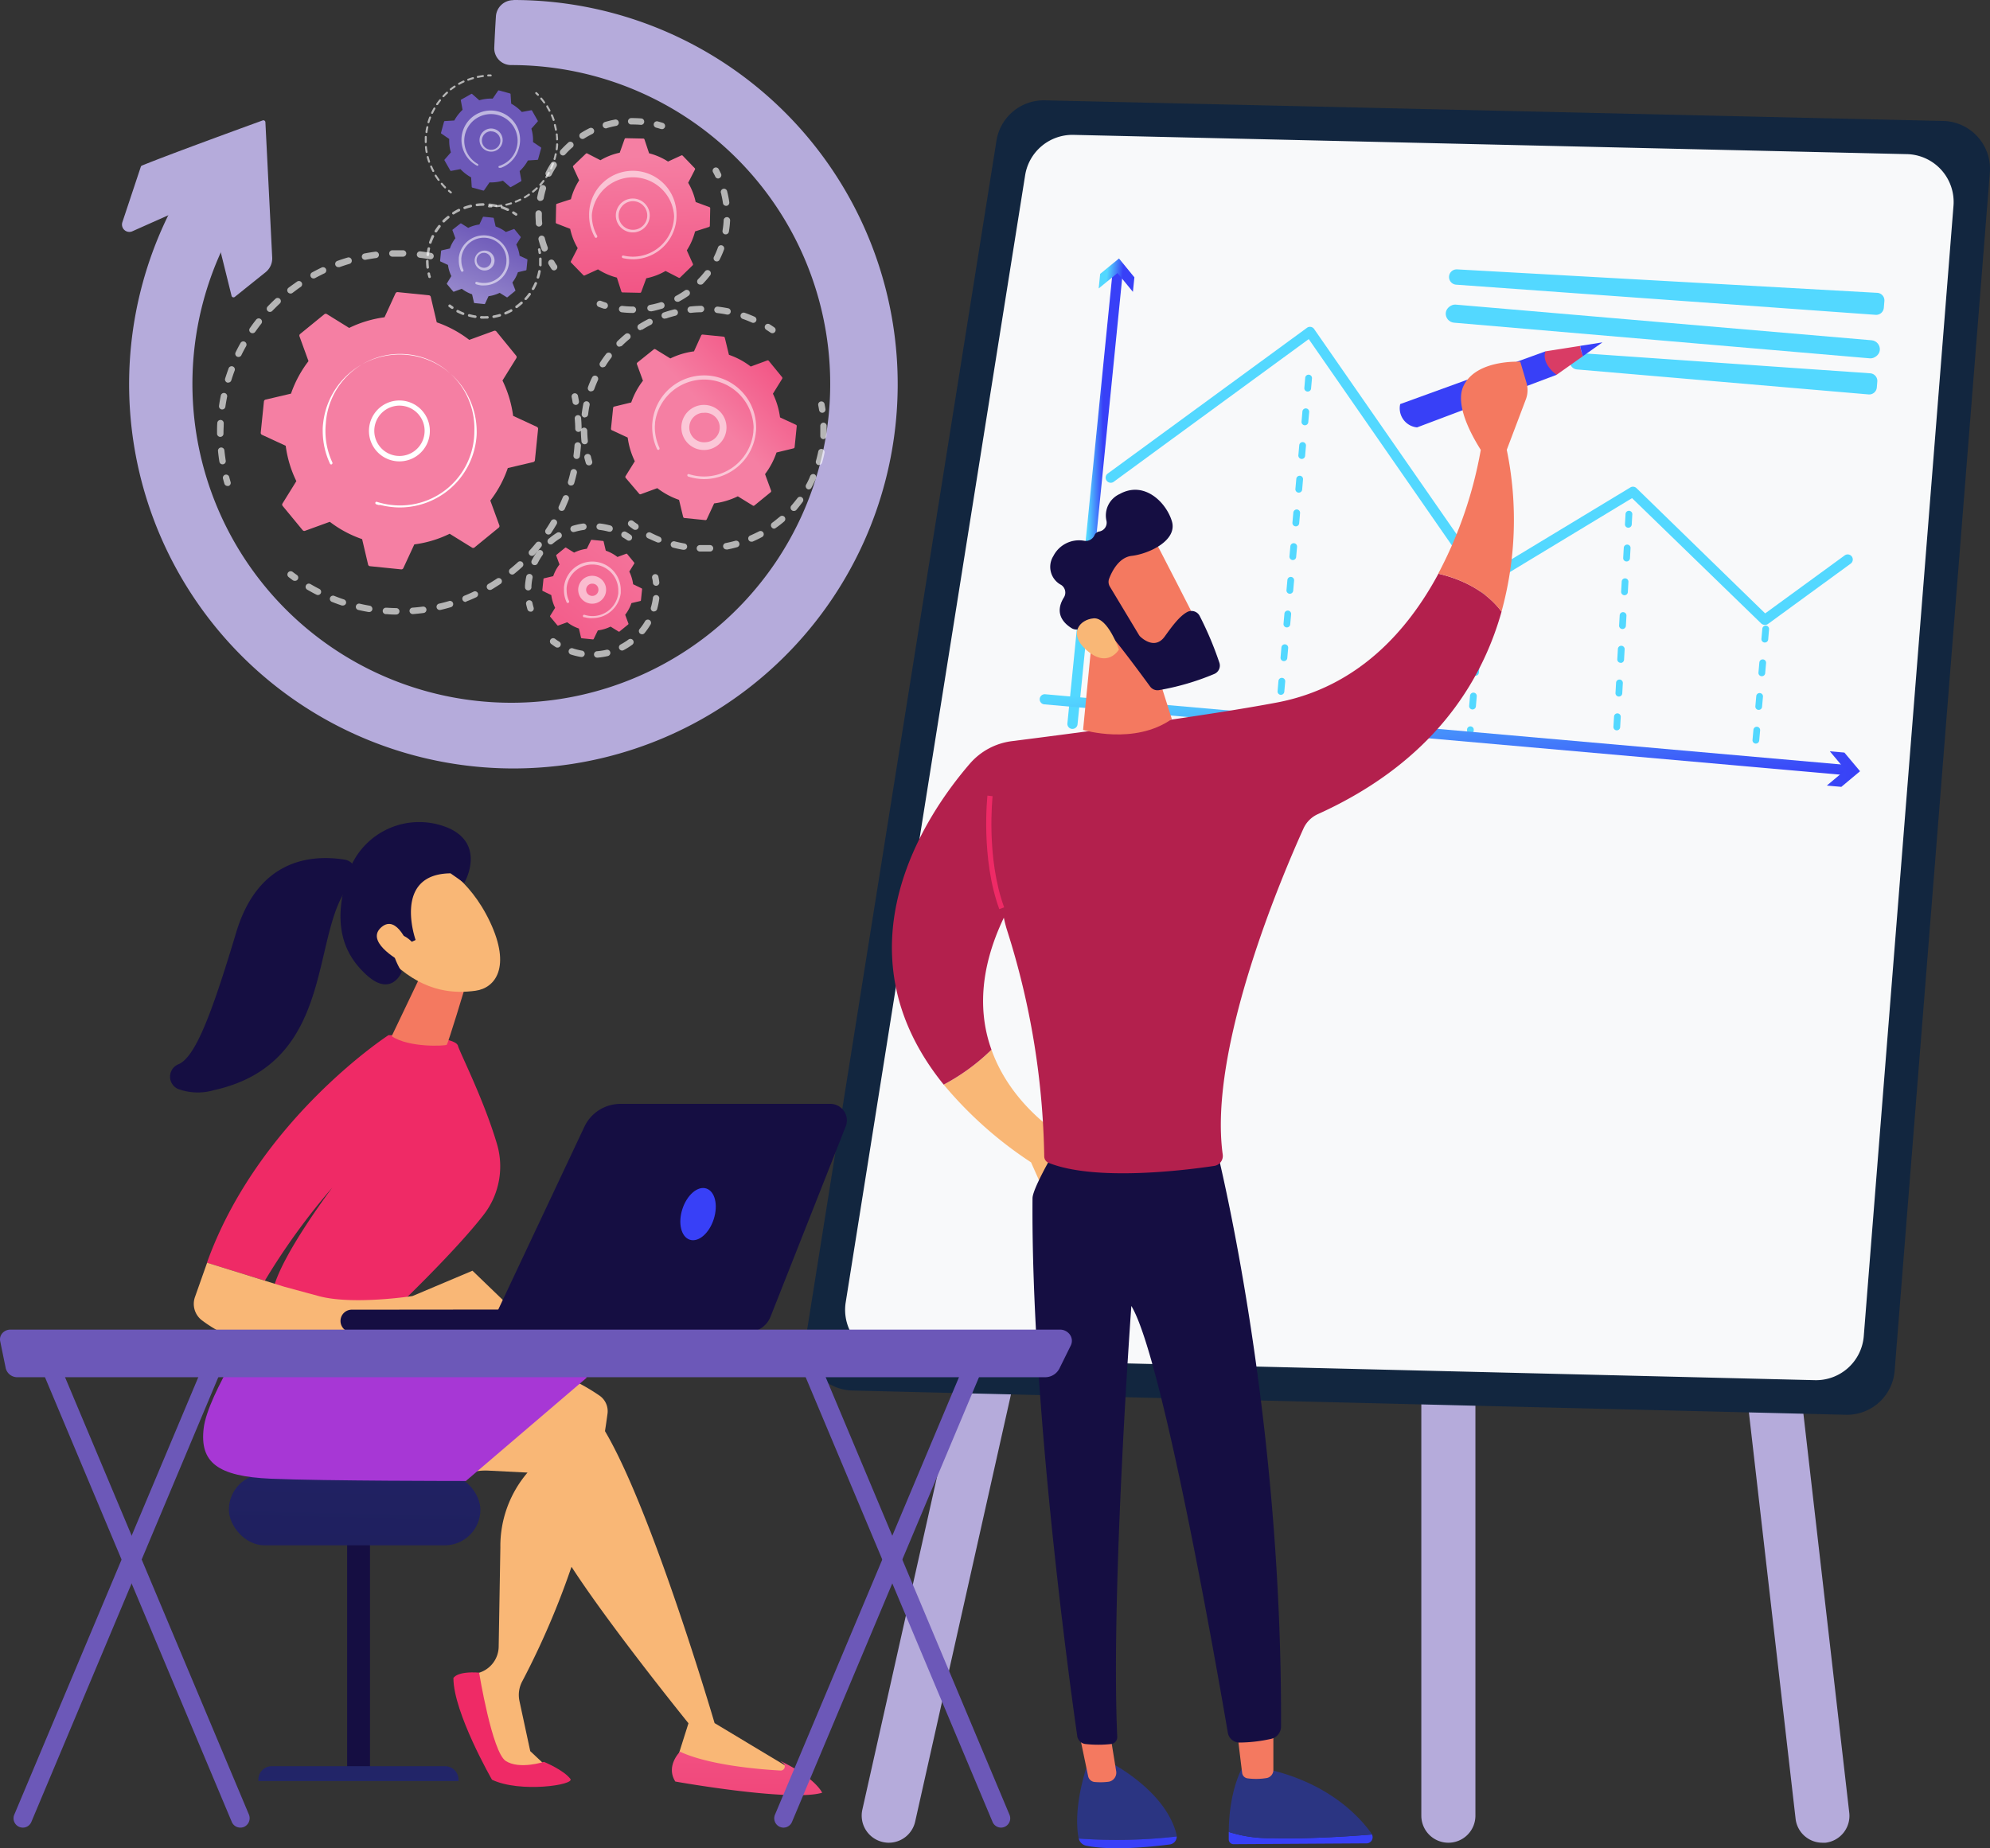 <svg xmlns="http://www.w3.org/2000/svg" xmlns:xlink="http://www.w3.org/1999/xlink" width="297" height="275.894" viewBox="0 0 297 275.894">
  <rect x="0" y="0" width="297" height="275.894" fill="#333333" stroke="none"/>
  <defs>
    <linearGradient id="linear-gradient" x1="275.959" y1="-82.475" x2="277.483" y2="-79.787" gradientUnits="objectBoundingBox">
      <stop offset="0" stop-color="#f57fa3"/>
      <stop offset="1" stop-color="#ef2a66"/>
    </linearGradient>
    <linearGradient id="linear-gradient-2" x1="0.489" y1="0.119" x2="0.539" y2="1.908" xlink:href="#linear-gradient"/>
    <linearGradient id="linear-gradient-3" x1="0.555" y1="0.45" x2="1.218" y2="-0.175" xlink:href="#linear-gradient"/>
    <linearGradient id="linear-gradient-4" x1="1.271" y1="-0.401" x2="-1.502" y2="2.852" xlink:href="#linear-gradient"/>
    <linearGradient id="linear-gradient-5" x1="0.04" y1="1.595" x2="0.639" y2="0.173" gradientUnits="objectBoundingBox">
      <stop offset="0" stop-color="#cb236d"/>
      <stop offset="0.07" stop-color="#b5abdb"/>
      <stop offset="1" stop-color="#6c58b8"/>
    </linearGradient>
    <linearGradient id="linear-gradient-6" x1="-170.245" y1="-183.675" x2="-171.098" y2="-182.252" xlink:href="#linear-gradient-5"/>
    <linearGradient id="linear-gradient-7" x1="5.282" y1="6.836" x2="6.283" y2="6.836" gradientUnits="objectBoundingBox">
      <stop offset="0" stop-color="#53d8ff"/>
      <stop offset="1" stop-color="#3840f7"/>
    </linearGradient>
    <linearGradient id="linear-gradient-8" x1="115.393" y1="1.17" x2="139.391" y2="1.17" xlink:href="#linear-gradient-7"/>
    <linearGradient id="linear-gradient-9" x1="7.502" y1="7.342" x2="8.504" y2="7.342" xlink:href="#linear-gradient-7"/>
    <linearGradient id="linear-gradient-10" x1="3.164" y1="1.478" x2="4.17" y2="1.478" xlink:href="#linear-gradient-7"/>
    <linearGradient id="linear-gradient-11" x1="64.529" y1="1.396" x2="64.713" y2="1.396" xlink:href="#linear-gradient-7"/>
    <linearGradient id="linear-gradient-12" x1="127.418" y1="2.583" x2="127.782" y2="2.583" xlink:href="#linear-gradient-7"/>
    <linearGradient id="linear-gradient-13" x1="125.722" y1="1.79" x2="126.429" y2="1.79" xlink:href="#linear-gradient-7"/>
    <linearGradient id="linear-gradient-14" x1="143.89" y1="2.797" x2="144.301" y2="2.797" xlink:href="#linear-gradient-7"/>
    <linearGradient id="linear-gradient-15" x1="0.361" y1="0.498" x2="0.641" y2="0.501" xlink:href="#linear-gradient-7"/>
    <linearGradient id="linear-gradient-16" x1="0.235" y1="0.45" x2="0.671" y2="0.492" xlink:href="#linear-gradient-7"/>
    <linearGradient id="linear-gradient-17" x1="0" y1="0.057" x2="1.014" y2="0.955" xlink:href="#linear-gradient-7"/>
    <linearGradient id="linear-gradient-18" x1="-23.698" y1="-1.474" x2="1.152" y2="0.573" xlink:href="#linear-gradient-7"/>
    <linearGradient id="linear-gradient-19" x1="253.148" y1="0.5" x2="254.148" y2="0.5" gradientUnits="objectBoundingBox">
      <stop offset="0" stop-color="#2b3582"/>
      <stop offset="1" stop-color="#150e42"/>
    </linearGradient>
    <linearGradient id="linear-gradient-20" x1="259.852" y1="-12.983" x2="256.155" y2="11.155" xlink:href="#linear-gradient-7"/>
    <linearGradient id="linear-gradient-21" x1="163.565" y1="-4.127" x2="161.115" y2="1.101" xlink:href="#linear-gradient-7"/>
    <linearGradient id="linear-gradient-22" x1="660.994" y1="-2.1" x2="656.022" y2="5.431" gradientUnits="objectBoundingBox">
      <stop offset="0" stop-color="#fdf53f"/>
      <stop offset="1" stop-color="#d93c65"/>
    </linearGradient>
    <linearGradient id="linear-gradient-23" x1="1135.862" y1="-8.41" x2="1131.362" y2="0.997" xlink:href="#linear-gradient-7"/>
    <linearGradient id="linear-gradient-24" x1="189.894" y1="0.5" x2="190.894" y2="0.5" gradientUnits="objectBoundingBox">
      <stop offset="0" stop-color="#f9b776"/>
      <stop offset="1" stop-color="#f47960"/>
    </linearGradient>
    <linearGradient id="linear-gradient-25" x1="671.125" y1="-0.844" x2="670.619" y2="2.391" xlink:href="#linear-gradient-24"/>
    <linearGradient id="linear-gradient-26" x1="176.303" y1="-5.403" x2="173.787" y2="17.725" xlink:href="#linear-gradient-7"/>
    <linearGradient id="linear-gradient-27" x1="175.897" y1="0.5" x2="176.897" y2="0.5" xlink:href="#linear-gradient-19"/>
    <linearGradient id="linear-gradient-28" x1="682.233" y1="-0.226" x2="681.719" y2="2.542" xlink:href="#linear-gradient-24"/>
    <linearGradient id="linear-gradient-29" x1="103.205" y1="-0.312" x2="100.758" y2="1.239" xlink:href="#linear-gradient-19"/>
    <linearGradient id="linear-gradient-30" x1="42.004" y1="-0.048" x2="41.075" y2="2.024" gradientUnits="objectBoundingBox">
      <stop offset="0" stop-color="#f25585"/>
      <stop offset="1" stop-color="#b3204d"/>
    </linearGradient>
    <linearGradient id="linear-gradient-31" x1="334.746" y1="-0.138" x2="332.997" y2="1.017" xlink:href="#linear-gradient-24"/>
    <linearGradient id="linear-gradient-32" x1="379.51" y1="0.257" x2="377.52" y2="2.087" xlink:href="#linear-gradient-24"/>
    <linearGradient id="linear-gradient-33" x1="284.721" y1="-0.222" x2="283.903" y2="2.967" xlink:href="#linear-gradient-24"/>
    <linearGradient id="linear-gradient-34" x1="-45.314" y1="-91.885" x2="-46.386" y2="-90.603" xlink:href="#linear-gradient-24"/>
    <linearGradient id="linear-gradient-35" x1="-32.481" y1="-60.51" x2="-31.574" y2="-60.51" xlink:href="#linear-gradient-19"/>
    <linearGradient id="linear-gradient-36" x1="-133.747" y1="-304.136" x2="-131.291" y2="-306.785" xlink:href="#linear-gradient-24"/>
    <linearGradient id="linear-gradient-37" x1="1409.51" y1="-0.964" x2="1401.14" y2="1.467" xlink:href="#linear-gradient"/>
    <linearGradient id="linear-gradient-38" x1="457.453" y1="-0.867" x2="456.53" y2="0.839" xlink:href="#linear-gradient-19"/>
    <linearGradient id="linear-gradient-39" x1="915.375" y1="-1.058" x2="900.475" y2="4.254" xlink:href="#linear-gradient-19"/>
    <linearGradient id="linear-gradient-40" x1="105.093" y1="-33.061" x2="103.389" y2="55.422" xlink:href="#linear-gradient-19"/>
    <linearGradient id="linear-gradient-41" x1="83.535" y1="-2.999" x2="82.181" y2="15.391" xlink:href="#linear-gradient-19"/>
    <linearGradient id="linear-gradient-42" x1="126.19" y1="0.5" x2="127.191" y2="0.5" xlink:href="#linear-gradient-24"/>
    <linearGradient id="linear-gradient-43" x1="175.409" y1="0.006" x2="175.205" y2="3.202" xlink:href="#linear-gradient"/>
    <linearGradient id="linear-gradient-44" x1="59.134" y1="0.5" x2="60.133" y2="0.5" xlink:href="#linear-gradient-24"/>
    <linearGradient id="linear-gradient-45" x1="54.33" y1="2.213" x2="54.491" y2="0.817" gradientUnits="objectBoundingBox">
      <stop offset="0" stop-color="#a737d5"/>
      <stop offset="1" stop-color="#ef497a"/>
    </linearGradient>
    <linearGradient id="linear-gradient-46" x1="133.884" y1="-2.155" x2="133.725" y2="6.267" xlink:href="#linear-gradient"/>
    <linearGradient id="linear-gradient-47" x1="125.109" y1="0.171" x2="125.729" y2="1.621" gradientUnits="objectBoundingBox">
      <stop offset="0" stop-color="#ef2a66"/>
      <stop offset="1" stop-color="#472ea6"/>
    </linearGradient>
    <linearGradient id="linear-gradient-48" x1="278.736" y1="1.885" x2="278.506" y2="0.326" xlink:href="#linear-gradient-24"/>
    <linearGradient id="linear-gradient-49" x1="175.042" y1="0.3" x2="176.325" y2="1.092" xlink:href="#linear-gradient-24"/>
    <linearGradient id="linear-gradient-50" x1="160.964" y1="-0.704" x2="159.015" y2="0.923" xlink:href="#linear-gradient-19"/>
    <linearGradient id="linear-gradient-51" x1="637.284" y1="-0.903" x2="641.951" y2="1.648" xlink:href="#linear-gradient-24"/>
    <linearGradient id="linear-gradient-52" x1="65.269" y1="0.5" x2="66.269" y2="0.5" xlink:href="#linear-gradient-24"/>
    <linearGradient id="linear-gradient-53" x1="114.322" y1="-0.179" x2="112.956" y2="0.949" xlink:href="#linear-gradient-19"/>
    <linearGradient id="linear-gradient-54" x1="69.502" y1="17.442" x2="68.766" y2="19.878" xlink:href="#linear-gradient-19"/>
    <linearGradient id="linear-gradient-55" x1="56.955" y1="0.134" x2="56.555" y2="0.8" xlink:href="#linear-gradient-19"/>
    <linearGradient id="linear-gradient-56" x1="569.199" y1="-0.3" x2="567.359" y2="1.58" xlink:href="#linear-gradient-7"/>
  </defs>
  <g id="Grupo_55216" data-name="Grupo 55216" transform="translate(-265 -994.442)">
    <g id="CF1_planear" transform="translate(254.193 968.132)">
      <g id="Grupo_55185" data-name="Grupo 55185" transform="translate(29.011 26.31)">
        <g id="Grupo_55159" data-name="Grupo 55159" transform="translate(0)">
          <path id="Trazado_111183" data-name="Trazado 111183" d="M99.461,26.335h0a2.592,2.592,0,0,0-2.617,2.42q-.148,2.328-.246,4.668a2.5,2.5,0,0,0,2.506,2.6h0a47.594,47.594,0,1,1-38.881,20.2c-2.7-1.632-5.345-3.368-8.116-4.926A57.354,57.354,0,1,0,99.461,26.31Z" transform="translate(-41.035 -26.31)" fill="#b5abdb"/>
          <path id="Trazado_111184" data-name="Trazado 111184" d="M43.356,62.226c3.892-1.595,15.746-5.912,18.018-6.737a.3.3,0,0,1,.4.265L62.79,75.946a2.636,2.636,0,0,1-.985,2.2L57.2,81.839a.3.3,0,0,1-.474-.16L53.184,67.4a.3.3,0,0,0-.413-.2L41.909,72.042a1.1,1.1,0,0,1-1.484-1.349L43.184,62.4A.308.308,0,0,1,43.356,62.226Z" transform="translate(-40.369 -37.515)" fill="#b5abdb"/>
          <path id="Trazado_111185" data-name="Trazado 111185" d="M116.892,198.577a55.291,55.291,0,0,1-29.558-8.51.222.222,0,0,1-.074-.3.228.228,0,0,1,.308-.074,54.983,54.983,0,0,0,68.722-8.2.222.222,0,1,1,.314.308,55.3,55.3,0,0,1-39.737,16.774Z" transform="translate(-58.373 -85.901)" fill="#b5abdb"/>
          <path id="Trazado_111186" data-name="Trazado 111186" d="M204.512,172.072a.246.246,0,0,1-.142-.049.228.228,0,0,1,0-.314,55.277,55.277,0,0,0,4.778-6.792.222.222,0,1,1,.376.228,55.456,55.456,0,0,1-4.84,6.872.228.228,0,0,1-.172.055Z" transform="translate(-103.357 -79.514)" fill="#b5abdb"/>
          <path id="Trazado_111187" data-name="Trazado 111187" d="M213.954,158.587a.209.209,0,0,1-.1-.031.216.216,0,0,1-.086-.3,54.436,54.436,0,0,0,2.87-6.1.222.222,0,1,1,.413.166,56.363,56.363,0,0,1-2.894,6.158.228.228,0,0,1-.2.1Z" transform="translate(-106.979 -74.612)" fill="#b5abdb"/>
          <path id="Trazado_111188" data-name="Trazado 111188" d="M46.031,64.211a.228.228,0,0,1-.209-.142.222.222,0,0,1,.135-.283l15.77-5.795a.223.223,0,0,1,.154.419L46.105,64.2a.154.154,0,0,1-.074.012Z" transform="translate(-42.459 -38.477)" fill="#b5abdb"/>
        </g>
        <g id="Grupo_55184" data-name="Grupo 55184" transform="translate(14.189 11.115)">
          <g id="Grupo_55163" data-name="Grupo 55163" transform="translate(0 26.239)">
            <g id="Grupo_55160" data-name="Grupo 55160" opacity="0.64">
              <path id="Trazado_111189" data-name="Trazado 111189" d="M65.51,143.045a.48.48,0,0,1-.462-.345c-.074-.246-.142-.5-.209-.751a.48.48,0,1,1,.93-.24c.062.24.129.48.2.727a.48.48,0,0,1-.326.616Z" transform="translate(-63.952 -107.859)" fill="#fff"/>
              <path id="Trazado_111190" data-name="Trazado 111190" d="M64.235,118.929a.474.474,0,0,1-.474-.406c-.086-.523-.154-1.053-.209-1.583a.48.48,0,0,1,.431-.523.474.474,0,0,1,.523.431c.055.5.123,1.016.2,1.521a.48.48,0,0,1-.4.554Zm-.345-4.1a.486.486,0,0,1-.48-.474v-.172c0-.468,0-.948.037-1.422a.481.481,0,1,1,.961.049c0,.456-.037.918-.037,1.373v.166a.474.474,0,0,1-.474.48Zm.289-4.095h-.074a.48.48,0,0,1-.4-.548c.074-.523.166-1.053.277-1.57a.48.48,0,0,1,.936.2c-.1.5-.191,1.01-.265,1.515a.48.48,0,0,1-.474.406Zm.905-4.009a.573.573,0,0,1-.142,0,.486.486,0,0,1-.32-.616c.16-.5.333-1.016.517-1.515a.48.48,0,1,1,.9.339q-.271.72-.5,1.459a.48.48,0,0,1-.456.333ZM66.6,102.9a.5.5,0,0,1-.209-.049.48.48,0,0,1-.222-.616c.234-.48.48-.954.745-1.416a.474.474,0,0,1,.653-.179.48.48,0,0,1,.179.653c-.252.443-.493.905-.714,1.361a.48.48,0,0,1-.431.246Zm2.1-3.547a.462.462,0,0,1-.277-.086.474.474,0,0,1-.117-.665c.3-.437.616-.868.948-1.281a.488.488,0,0,1,.757.616c-.32.4-.616.819-.918,1.232A.474.474,0,0,1,68.7,99.353Zm2.6-3.177a.468.468,0,0,1-.333-.135.48.48,0,0,1,0-.677c.363-.382.745-.757,1.133-1.121a.48.48,0,1,1,.653.7c-.369.351-.739.714-1.1,1.084a.474.474,0,0,1-.369.148Zm3.079-2.746a.48.48,0,0,1-.3-.862c.425-.32.856-.616,1.293-.93a.481.481,0,0,1,.542.794c-.425.283-.844.616-1.232.9a.468.468,0,0,1-.339.1Zm3.442-2.248a.468.468,0,0,1-.419-.246.48.48,0,0,1,.185-.653c.468-.252.942-.5,1.422-.727a.481.481,0,1,1,.413.868c-.462.222-.924.456-1.373.7a.5.5,0,0,1-.259.055Zm25.21-.234a.474.474,0,0,1-.222-.055c-.456-.234-.918-.462-1.386-.671a.48.48,0,0,1,.394-.874c.486.216.967.45,1.435.7a.48.48,0,0,1-.222.905Zm-21.5-1.453a.48.48,0,0,1-.16-.936c.493-.179,1-.345,1.509-.493a.474.474,0,0,1,.616.32.48.48,0,0,1-.32.616c-.493.148-.985.308-1.459.48a.53.53,0,0,1-.185.012Zm17.685-.166a.474.474,0,0,1-.154,0c-.48-.166-.979-.314-1.472-.45a.483.483,0,0,1,.259-.93c.511.142,1.022.3,1.521.468a.48.48,0,0,1,.3.616A.474.474,0,0,1,99.224,89.328ZM85.5,88.4a.486.486,0,0,1-.474-.388.48.48,0,0,1,.382-.56c.523-.1,1.053-.191,1.576-.259a.48.48,0,1,1,.123.948c-.5.068-1.016.154-1.515.252Zm9.742-.086h-.062c-.5-.086-1.016-.16-1.527-.222a.48.48,0,1,1,.111-.954c.53.062,1.059.142,1.583.228a.48.48,0,0,1-.086.954Zm-5.659-.382a.48.48,0,1,1,0-.961h1.595a.486.486,0,0,1,.474.486.493.493,0,0,1-.493.474H89.618Z" transform="translate(-63.41 -86.97)" fill="#fff"/>
              <path id="Trazado_111191" data-name="Trazado 111191" d="M131.647,95.373a.505.505,0,0,1-.277-.086l-.616-.419a.486.486,0,0,1-.142-.665.48.48,0,0,1,.665-.142l.647.437a.48.48,0,0,1-.277.874Z" transform="translate(-89.201 -89.665)" fill="#fff"/>
            </g>
            <g id="Grupo_55161" data-name="Grupo 55161" transform="translate(10.501 21.37)" opacity="0.64">
              <path id="Trazado_111192" data-name="Trazado 111192" d="M149.964,123.39a.486.486,0,0,1-.474-.4c-.037-.246-.086-.493-.135-.739a.481.481,0,1,1,.942-.191c.049.252.1.511.142.77a.48.48,0,0,1-.388.554Z" transform="translate(-106.928 -121.674)" fill="#fff"/>
              <path id="Trazado_111193" data-name="Trazado 111193" d="M98.392,156.706h0a10.618,10.618,0,0,1-1.4-.062h-.172a.468.468,0,0,1-.437-.511.48.48,0,0,1,.511-.443h.166c.443.031.9.049,1.349.055a.48.48,0,0,1,.468.493.474.474,0,0,1-.486.468Zm2.5-.068a.481.481,0,1,1-.037-.961c.5-.037,1.01-.092,1.509-.154a.48.48,0,0,1,.542.413.486.486,0,0,1-.413.536c-.517.068-1.041.123-1.564.166Zm-6.533-.308h-.08c-.517-.086-1.035-.191-1.539-.308a.474.474,0,0,1-.357-.573.48.48,0,0,1,.573-.363c.486.117.985.216,1.484.3a.487.487,0,0,1,.394.554A.474.474,0,0,1,94.359,156.33Zm10.536-.3a.474.474,0,0,1-.468-.369.48.48,0,0,1,.357-.579c.493-.111.985-.24,1.466-.382a.48.48,0,1,1,.271.918c-.5.148-1.01.283-1.521.4Zm-14.459-.671a.616.616,0,0,1-.154,0c-.493-.166-.991-.345-1.478-.542a.481.481,0,1,1,.357-.893c.468.191.942.363,1.422.523a.48.48,0,0,1,.308.616A.486.486,0,0,1,90.437,155.358Zm18.32-.536a.48.48,0,0,1-.179-.93c.462-.185.93-.388,1.386-.616a.474.474,0,0,1,.616.228.486.486,0,0,1-.234.616c-.468.222-.954.431-1.441.616A.438.438,0,0,1,108.756,154.822ZM86.7,153.793a.449.449,0,0,1-.216-.055c-.468-.234-.93-.493-1.379-.751a.48.48,0,0,1-.166-.659.474.474,0,0,1,.653-.172c.437.252.881.5,1.33.727a.48.48,0,0,1-.222.911Zm25.684-.757a.474.474,0,0,1-.413-.234.48.48,0,0,1,.172-.659c.431-.252.862-.523,1.281-.8a.474.474,0,0,1,.665.129.48.48,0,0,1-.129.665c-.437.289-.881.573-1.33.837A.5.5,0,0,1,112.383,153.036Zm3.325-2.3a.486.486,0,0,1-.376-.179.48.48,0,0,1,.074-.677c.388-.314.776-.647,1.145-.985a.48.48,0,1,1,.647.708c-.382.351-.782.7-1.188,1.022a.48.48,0,0,1-.271.111Zm2.937-2.783a.443.443,0,0,1-.32-.123.48.48,0,0,1-.037-.677c.339-.369.671-.757.991-1.152a.483.483,0,1,1,.745.616c-.333.406-.671.807-1.022,1.195A.487.487,0,0,1,118.646,147.95Zm2.463-3.19a.462.462,0,0,1-.265-.08.48.48,0,0,1-.135-.665c.277-.419.548-.85.8-1.287a.486.486,0,0,1,.659-.172.48.48,0,0,1,.172.659c-.265.45-.542.9-.831,1.33a.474.474,0,0,1-.376.216Zm1.977-3.528a.616.616,0,0,1-.2-.043.486.486,0,0,1-.234-.616c.216-.456.413-.924.616-1.392a.486.486,0,0,1,.616-.271.474.474,0,0,1,.265.616c-.191.486-.4.973-.616,1.447a.486.486,0,0,1-.4.259Zm1.416-3.793h-.129a.48.48,0,0,1-.333-.616c.142-.48.271-.973.382-1.466a.474.474,0,0,1,.573-.357.48.48,0,0,1,.363.573c-.117.5-.246,1.016-.394,1.521a.48.48,0,0,1-.437.351Zm.825-3.959h-.062a.48.48,0,0,1-.413-.536c.068-.5.117-1,.154-1.509a.48.48,0,0,1,.511-.443.486.486,0,0,1,.45.517c-.043.517-.092,1.041-.16,1.558a.487.487,0,0,1-.456.413Zm.265-4.04a.48.48,0,0,1-.48-.468c0-.5-.037-1.016-.074-1.515a.48.48,0,0,1,.443-.517.474.474,0,0,1,.511.443c.043.517.068,1.047.08,1.57a.48.48,0,0,1-.474.486Z" transform="translate(-82.156 -123.697)" fill="#fff"/>
              <path id="Trazado_111194" data-name="Trazado 111194" d="M81.545,166.216a.486.486,0,0,1-.283-.092l-.616-.468a.49.49,0,1,1,.616-.764c.2.154.4.3.616.45a.48.48,0,0,1-.277.874Z" transform="translate(-80.463 -138.238)" fill="#fff"/>
            </g>
            <g id="Grupo_55162" data-name="Grupo 55162" transform="translate(6.52 6.249)">
              <path id="Trazado_111195" data-name="Trazado 111195" d="M80.256,132.656a.314.314,0,0,0,.357.092l3.695-1.342a16.989,16.989,0,0,0,4.822,2.586l.893,3.8a.314.314,0,0,0,.277.24l4.661.474a.32.32,0,0,0,.32-.185l1.638-3.541a16.971,16.971,0,0,0,5.277-1.589l3.319,2.057a.314.314,0,0,0,.369,0l3.627-2.962a.314.314,0,0,0,.1-.357l-1.349-3.695a16.835,16.835,0,0,0,2.611-4.852l3.8-.893a.314.314,0,0,0,.246-.277l.474-4.661a.32.32,0,0,0-.185-.32l-3.541-1.638a17.137,17.137,0,0,0-1.589-5.277L112.135,107a.326.326,0,0,0,0-.369L109.173,103a.314.314,0,0,0-.357-.1l-3.695,1.349a17.014,17.014,0,0,0-4.852-2.617l-.893-3.793a.314.314,0,0,0-.277-.246l-4.661-.474a.333.333,0,0,0-.326.185l-1.638,3.572a17.137,17.137,0,0,0-5.277,1.589l-3.319-2.057a.326.326,0,0,0-.369,0l-3.633,2.962a.314.314,0,0,0-.092.357l1.342,3.695a17.149,17.149,0,0,0-2.611,4.852l-3.8.893a.314.314,0,0,0-.24.277L74,118.1a.32.32,0,0,0,.185.32l3.541,1.638a16.971,16.971,0,0,0,1.589,5.277l-2.057,3.319a.314.314,0,0,0,0,.369Z" transform="translate(-73.998 -97.118)" fill="url(#linear-gradient)"/>
              <path id="Trazado_111196" data-name="Trazado 111196" d="M104.75,132.483a4.545,4.545,0,1,1,.671-.049A4.928,4.928,0,0,1,104.75,132.483Zm0-8.319a3.467,3.467,0,0,0-.554.043,3.756,3.756,0,1,0,.554-.043Z" transform="translate(-84.058 -107.216)" fill="#fff"/>
              <path id="Trazado_111197" data-name="Trazado 111197" d="M100.554,134.926a10.718,10.718,0,0,1-1.17-.062,11.53,11.53,0,0,1-1.718-.3h-.3l-.228-.068-.129-.043a.191.191,0,0,1-.135-.185.092.092,0,0,1,0-.055.185.185,0,0,1,.24-.123,11.294,11.294,0,0,0,2.315.48,11.084,11.084,0,0,0,12.168-9.926c.037-.382.055-.757.055-1.133A11.1,11.1,0,0,0,89.482,122.4q-.055.56-.055,1.127a11.087,11.087,0,0,0,1.048,4.707.216.216,0,0,1,0,.084.2.2,0,0,1-.111.172.191.191,0,0,1-.252-.092,11.5,11.5,0,0,1-1.09-4.871,7.375,7.375,0,0,1,.062-1.164A11.491,11.491,0,0,1,112,123.51a8.316,8.316,0,0,1-.055,1.17,11.5,11.5,0,0,1-11.392,10.247Z" transform="translate(-79.77 -102.781)" fill="#fff"/>
            </g>
          </g>
          <g id="Grupo_55167" data-name="Grupo 55167" transform="translate(47.526 6.509)">
            <path id="Trazado_111198" data-name="Trazado 111198" d="M149.82,80.3l1.989-.911a9.674,9.674,0,0,0,2.82,1.232l.671,2.088a.172.172,0,0,0,.166.123l2.623.055a.179.179,0,0,0,.172-.117l.757-2.051a9.385,9.385,0,0,0,2.876-1.09l1.946,1a.191.191,0,0,0,.2,0l1.9-1.847a.179.179,0,0,0,.037-.2l-.911-2.032a9.637,9.637,0,0,0,1.232-2.826l2.081-.665a.185.185,0,0,0,.123-.166l.055-2.623a.172.172,0,0,0-.117-.172l-2.051-.757a9.544,9.544,0,0,0-1.121-2.876l1-1.946a.185.185,0,0,0,0-.209l-1.817-1.89a.185.185,0,0,0-.2-.043l-1.989.918a9.637,9.637,0,0,0-2.826-1.232l-.69-2.075a.179.179,0,0,0-.166-.123l-2.623-.055a.166.166,0,0,0-.172.117l-.733,2.051a9.385,9.385,0,0,0-2.876,1.121l-1.946-1a.185.185,0,0,0-.209,0l-1.89,1.817a.179.179,0,0,0-.043.2L149,66.1a9.514,9.514,0,0,0-1.232,2.82l-2.081.671a.179.179,0,0,0-.123.166l-.055,2.623a.172.172,0,0,0,.117.172l2.032.788a9.385,9.385,0,0,0,1.121,2.876l-1,1.946a.166.166,0,0,0,0,.2l1.847,1.9A.166.166,0,0,0,149.82,80.3Z" transform="translate(-142.48 -56.805)" fill="url(#linear-gradient-2)"/>
            <path id="Trazado_111199" data-name="Trazado 111199" d="M162.633,79.505a2.53,2.53,0,1,1,.56-.068A2.26,2.26,0,0,1,162.633,79.505Zm0-4.661a2.137,2.137,0,1,0,2.131,1.975,2.137,2.137,0,0,0-2.131-1.975Z" transform="translate(-148.088 -62.436)" fill="#fff" opacity="0.56"/>
            <g id="Grupo_55166" data-name="Grupo 55166">
              <g id="Grupo_55164" data-name="Grupo 55164" opacity="0.64">
                <path id="Trazado_111200" data-name="Trazado 111200" d="M144.558,90.852a.487.487,0,0,1-.406-.222c-.142-.216-.283-.443-.413-.671a.48.48,0,0,1,.172-.659.486.486,0,0,1,.659.172,6.585,6.585,0,0,0,.388.616.486.486,0,0,1-.142.665A.511.511,0,0,1,144.558,90.852Z" transform="translate(-141.774 -68.111)" fill="#fff"/>
                <path id="Trazado_111201" data-name="Trazado 111201" d="M141.957,74.869a.48.48,0,0,1-.45-.314,14.61,14.61,0,0,1-.456-1.447.493.493,0,0,1,.345-.616.48.48,0,0,1,.585.351,12.583,12.583,0,0,0,.425,1.342.486.486,0,0,1-.283.616A.529.529,0,0,1,141.957,74.869Zm-.837-3.738a.487.487,0,0,1-.48-.443c0-.4-.049-.813-.049-1.232v-.283a.474.474,0,0,1,.486-.474.48.48,0,0,1,.468.493v.265a8.864,8.864,0,0,0,.049,1.145.48.48,0,0,1-.437.517Zm.2-3.824h-.092a.486.486,0,0,1-.382-.567c.1-.493.222-.985.363-1.466a.48.48,0,0,1,.616-.32.474.474,0,0,1,.32.616c-.135.45-.246.911-.339,1.373a.474.474,0,0,1-.486.345Zm1.232-3.627a.517.517,0,0,1-.209-.049.474.474,0,0,1-.216-.616,13.083,13.083,0,0,1,.745-1.312.48.48,0,1,1,.807.511c-.252.4-.486.813-.7,1.232a.48.48,0,0,1-.437.234Zm2.155-3.165a.48.48,0,0,1-.357-.807c.339-.369.7-.727,1.071-1.065a.48.48,0,1,1,.616.714,12.709,12.709,0,0,0-1,1,.493.493,0,0,1-.333.16Zm2.907-2.463a.468.468,0,0,1-.406-.228.48.48,0,0,1,.148-.659,13.843,13.843,0,0,1,1.318-.739.481.481,0,0,1,.425.862,12.776,12.776,0,0,0-1.232.69.48.48,0,0,1-.252.074Zm3.485-1.583a.487.487,0,0,1-.135-.954c.289-.086.616-.166.893-.24l.573-.117a.48.48,0,1,1,.179.942l-.536.111c-.283.068-.56.142-.837.222a.511.511,0,0,1-.111.043Zm5.247-.53H156.3c-.468-.037-.942-.055-1.41-.049a.474.474,0,0,1-.493-.468.493.493,0,0,1,.474-.493q.757,0,1.515.055a.48.48,0,0,1,.431.523.474.474,0,0,1-.45.437Z" transform="translate(-140.59 -54.93)" fill="#fff"/>
                <path id="Trazado_111202" data-name="Trazado 111202" d="M170.469,56.869h-.148c-.24-.08-.474-.148-.714-.209a.481.481,0,1,1,.246-.93c.252.068.511.142.764.222a.48.48,0,0,1-.148.936Z" transform="translate(-151.601 -55.231)" fill="#fff"/>
              </g>
              <g id="Grupo_55165" data-name="Grupo 55165" transform="translate(9.132 7.375)" opacity="0.64">
                <path id="Trazado_111203" data-name="Trazado 111203" d="M184.354,68.553a.474.474,0,0,1-.431-.271c-.1-.228-.222-.45-.339-.665a.482.482,0,0,1,.85-.456c.123.234.24.468.357.708a.486.486,0,0,1-.234.616A.462.462,0,0,1,184.354,68.553Z" transform="translate(-166.219 -66.907)" fill="#fff"/>
                <path id="Trazado_111204" data-name="Trazado 111204" d="M162.9,90.6a14.964,14.964,0,0,1-1.663-.1.48.48,0,1,1,.111-.954,13.011,13.011,0,0,0,1.546.092h0a.48.48,0,0,1,0,.961Zm2.648-.252a.48.48,0,0,1-.092-.954l.493-.1c.345-.08.7-.172,1.035-.277a.474.474,0,0,1,.616.314.48.48,0,0,1-.314.616c-.357.111-.733.209-1.1.3-.179.043-.351.08-.53.111Zm4-1.422a.461.461,0,0,1-.228-.868,12.992,12.992,0,0,0,1.336-.825.486.486,0,0,1,.671.123.48.48,0,0,1-.123.665,14.21,14.21,0,0,1-1.435.881.474.474,0,0,1-.222.025Zm3.4-2.556a.511.511,0,0,1-.339-.135.493.493,0,0,1,.018-.671,13.551,13.551,0,0,0,1.035-1.182.488.488,0,1,1,.757.616,15.488,15.488,0,0,1-1.1,1.269.486.486,0,0,1-.357.1Zm2.463-3.461a.579.579,0,0,1-.222-.049.486.486,0,0,1-.209-.616,13.631,13.631,0,0,0,.616-1.441.48.48,0,0,1,.616-.283.474.474,0,0,1,.283.616,14.335,14.335,0,0,1-.677,1.546.468.468,0,0,1-.376.228Zm1.336-4.04h-.08a.486.486,0,0,1-.394-.554,13.346,13.346,0,0,0,.172-1.564.481.481,0,1,1,.961.049,15.3,15.3,0,0,1-.185,1.675.486.486,0,0,1-.443.394Zm.062-4.261a.474.474,0,0,1-.474-.413c-.055-.394-.129-.794-.222-1.182a1.44,1.44,0,0,0-.086-.357.48.48,0,1,1,.93-.24l.092.382a12.766,12.766,0,0,1,.234,1.269.48.48,0,0,1-.406.542Z" transform="translate(-157.49 -68.882)" fill="#fff"/>
                <path id="Trazado_111205" data-name="Trazado 111205" d="M156.627,100.39a.364.364,0,0,1-.142,0c-.252-.074-.5-.166-.751-.259a.474.474,0,0,1-.283-.616.486.486,0,0,1,.616-.283c.228.086.462.172.7.246a.48.48,0,0,1-.142.936Z" transform="translate(-155.419 -79.316)" fill="#fff"/>
              </g>
            </g>
            <path id="Trazado_111206" data-name="Trazado 111206" d="M160.14,80.97H160a6.447,6.447,0,0,1-1.373-.172.2.2,0,0,1-.148-.191.123.123,0,0,1,0-.043.191.191,0,0,1,.228-.142,6.582,6.582,0,0,0,1.3.166,6.158,6.158,0,0,0,6.269-6v-.135a6.158,6.158,0,0,0-12.273-.129c0,.043,0,.086,0,.135a6.1,6.1,0,0,0,.807,3.036.16.16,0,0,1,0,.092.2.2,0,0,1-.1.166.191.191,0,0,1-.259-.068,6.521,6.521,0,0,1-.856-3.227v-.142a6.522,6.522,0,1,1,13.042.135v.142a6.527,6.527,0,0,1-6.515,6.386Z" transform="translate(-145.589 -59.898)" fill="#fff" opacity="0.56"/>
          </g>
          <g id="Grupo_55171" data-name="Grupo 55171" transform="translate(54.294 34.533)">
            <g id="Grupo_55168" data-name="Grupo 55168" opacity="0.64">
              <path id="Trazado_111207" data-name="Trazado 111207" d="M153.1,138.054a.48.48,0,0,1-.456-.345c-.074-.252-.148-.5-.209-.764a.48.48,0,0,1,.351-.579.486.486,0,0,1,.616.351c.055.24.123.486.191.72a.48.48,0,0,1-.462.616Z" transform="translate(-151.902 -114.235)" fill="#fff"/>
              <path id="Trazado_111208" data-name="Trazado 111208" d="M152.153,121.106a.48.48,0,0,1-.48-.431c-.049-.511-.08-1.041-.092-1.558a.486.486,0,0,1,.474-.493.48.48,0,0,1,.486.474,14.758,14.758,0,0,0,.086,1.478.474.474,0,0,1-.425.53Zm.031-3.99h-.055a.48.48,0,0,1-.419-.536c.062-.517.148-1.035.252-1.546a.48.48,0,0,1,.936.2c-.1.48-.179.973-.234,1.466a.493.493,0,0,1-.48.388Zm.918-3.892a.4.4,0,0,1-.166-.031.48.48,0,0,1-.289-.616,13,13,0,0,1,.616-1.453.481.481,0,0,1,.874.4c-.2.45-.394.911-.56,1.373a.474.474,0,0,1-.474.3Zm1.755-3.59a.5.5,0,0,1-.259-.074.48.48,0,0,1-.142-.665c.277-.437.579-.868.9-1.281a.48.48,0,0,1,.671-.086.474.474,0,0,1,.086.671c-.3.388-.585.8-.85,1.232a.468.468,0,0,1-.406.172Zm2.512-3.079a.48.48,0,0,1-.333-.825c.369-.363.757-.714,1.158-1.047a.48.48,0,1,1,.616.733c-.382.32-.751.653-1.1,1a.48.48,0,0,1-.326.086Zm3.141-2.463a.468.468,0,0,1-.406-.228.474.474,0,0,1,.154-.659c.437-.277.9-.536,1.361-.77a.48.48,0,0,1,.647.209.486.486,0,0,1-.209.616c-.437.222-.874.468-1.293.727a.48.48,0,0,1-.253.037Zm16.8-1.108a.456.456,0,0,1-.2-.043c-.45-.2-.911-.388-1.373-.548a.486.486,0,0,1-.3-.616.474.474,0,0,1,.616-.289c.493.172.979.369,1.453.579a.48.48,0,0,1-.2.918Zm-13.2-.616a.48.48,0,0,1-.154-.936c.493-.166,1-.32,1.5-.443a.48.48,0,1,1,.234.93c-.474.123-.954.265-1.416.425a.48.48,0,0,1-.16-.037Zm9.4-.616h-.123c-.48-.1-.973-.179-1.466-.234a.48.48,0,1,1,.111-.954c.517.062,1.035.142,1.546.246a.48.48,0,0,1-.092.948Zm-5.505-.252a.481.481,0,0,1-.049-.961c.517-.055,1.041-.086,1.558-.1h0a.48.48,0,1,1,0,.961,14.757,14.757,0,0,0-1.478.092Z" transform="translate(-151.58 -100.44)" fill="#fff"/>
              <path id="Trazado_111209" data-name="Trazado 111209" d="M197.287,106.2a.474.474,0,0,1-.277-.086c-.2-.142-.413-.277-.616-.413a.48.48,0,1,1,.517-.807c.222.135.443.283.653.431a.48.48,0,0,1,.123.671A.468.468,0,0,1,197.287,106.2Z" transform="translate(-168.702 -102.113)" fill="#fff"/>
            </g>
            <g id="Grupo_55169" data-name="Grupo 55169" transform="translate(7.032 14.252)" opacity="0.64">
              <path id="Trazado_111210" data-name="Trazado 111210" d="M209.714,125.3a.474.474,0,0,1-.474-.406c-.043-.246-.086-.493-.135-.733a.481.481,0,0,1,.942-.191c.049.252.1.517.142.776a.487.487,0,0,1-.4.548Z" transform="translate(-180.709 -123.584)" fill="#fff"/>
              <path id="Trazado_111211" data-name="Trazado 111211" d="M176.045,148h-.616a.48.48,0,1,1,0-.961h1.484a.481.481,0,1,1,.049.961Zm-3.03-.259h-.086c-.5-.086-1.01-.191-1.5-.32a.48.48,0,0,1-.345-.585.486.486,0,0,1,.616-.345c.468.123.948.222,1.422.308a.474.474,0,0,1,.394.548.468.468,0,0,1-.5.388Zm6.343-.055a.48.48,0,0,1-.092-.948q.72-.142,1.422-.333a.486.486,0,0,1,.616.333.474.474,0,0,1-.333.616c-.493.142-1,.259-1.5.351Zm-10.13-1.022a.487.487,0,0,1-.179-.037c-.474-.191-.942-.413-1.4-.616a.468.468,0,0,1-.209-.616.474.474,0,0,1,.647-.209c.431.222.874.425,1.324.616a.48.48,0,0,1,.265.616.486.486,0,0,1-.45.24Zm13.886-.129a.48.48,0,0,1-.191-.918c.443-.191.887-.406,1.312-.616a.48.48,0,1,1,.456.844c-.45.24-.918.468-1.386.671a.524.524,0,0,1-.191.012Zm3.411-1.946a.474.474,0,0,1-.388-.2.48.48,0,0,1,.1-.7c.394-.283.776-.616,1.145-.905a.48.48,0,0,1,.677.049.486.486,0,0,1-.049.677,14.852,14.852,0,0,1-1.232.954.486.486,0,0,1-.259.117Zm2.913-2.642a.486.486,0,0,1-.363-.8c.32-.363.616-.745.924-1.133a.48.48,0,0,1,.77.573c-.308.413-.616.813-.973,1.232a.48.48,0,0,1-.357.123Zm2.26-3.214a.437.437,0,0,1-.228-.062.48.48,0,0,1-.191-.653,10.055,10.055,0,0,0,.616-1.305.486.486,0,0,1,.616-.246.48.48,0,0,1,.246.616c-.209.468-.437.936-.684,1.386a.5.5,0,0,1-.376.259Zm1.509-3.633a.48.48,0,0,1-.462-.616c.129-.462.246-.942.345-1.416a.48.48,0,0,1,.942.185c-.1.5-.228,1.01-.369,1.5a.474.474,0,0,1-.456.32Zm.671-3.873h-.031a.48.48,0,0,1-.45-.511v-1.459a.48.48,0,0,1,.468-.493h0a.486.486,0,0,1,.48.474v.376q0,.579-.037,1.164a.48.48,0,0,1-.431.443Z" transform="translate(-164.689 -125.573)" fill="#fff"/>
              <path id="Trazado_111212" data-name="Trazado 111212" d="M164.083,153.866a.493.493,0,0,1-.277-.086c-.216-.154-.431-.308-.616-.468a.474.474,0,0,1-.092-.671.48.48,0,0,1,.677-.092,6.862,6.862,0,0,0,.616.443.474.474,0,0,1,.117.671A.48.48,0,0,1,164.083,153.866Z" transform="translate(-162.999 -134.674)" fill="#fff"/>
            </g>
            <g id="Grupo_55170" data-name="Grupo 55170" transform="translate(4.495 4.297)">
              <path id="Trazado_111213" data-name="Trazado 111213" d="M163.092,131.176a.209.209,0,0,0,.24.068l2.463-.905a11.306,11.306,0,0,0,3.245,1.749l.616,2.543a.222.222,0,0,0,.191.166l3.116.314a.209.209,0,0,0,.216-.123l1.1-2.371a11.305,11.305,0,0,0,3.535-1.059l2.223,1.373a.2.2,0,0,0,.246,0l2.426-1.977a.222.222,0,0,0,.068-.246l-.9-2.463a11.46,11.46,0,0,0,1.712-3.227l2.537-.616a.216.216,0,0,0,.166-.191l.314-3.116a.2.2,0,0,0-.123-.216l-2.371-1.1a11.4,11.4,0,0,0-1.059-3.535l1.373-2.217a.222.222,0,0,0,0-.252l-1.983-2.426a.216.216,0,0,0-.24-.068l-2.463.905a11.343,11.343,0,0,0-3.251-1.749l-.616-2.543a.209.209,0,0,0-.185-.166l-3.122-.314a.215.215,0,0,0-.216.123l-1.078,2.383a11.318,11.318,0,0,0-3.528,1.059l-2.217-1.361a.2.2,0,0,0-.246,0l-2.463,1.977a.222.222,0,0,0-.062.246l.9,2.463a11.306,11.306,0,0,0-1.749,3.245l-2.543.616a.216.216,0,0,0-.16.191l-.32,3.116a.222.222,0,0,0,.123.216l2.371,1.1a11.533,11.533,0,0,0,1.065,3.535l-1.379,2.217a.234.234,0,0,0,0,.252Z" transform="translate(-158.879 -107.418)" fill="url(#linear-gradient-3)"/>
              <path id="Trazado_111214" data-name="Trazado 111214" d="M179.321,131.2a3.367,3.367,0,1,1,.5-.037A3.4,3.4,0,0,1,179.321,131.2Zm0-5.542a2.9,2.9,0,0,0-.326,0,2.21,2.21,0,0,0,.647,4.372h0a2.2,2.2,0,0,0-.32-4.391Z" transform="translate(-165.446 -113.971)" fill="#fff" opacity="0.56"/>
              <path id="Trazado_111215" data-name="Trazado 111215" d="M176.65,132.792a6.833,6.833,0,0,1-.788-.043h0a7.518,7.518,0,0,1-1.613-.339.191.191,0,0,1-.135-.179.221.221,0,0,1,0-.062.191.191,0,0,1,.24-.123,7.223,7.223,0,0,0,1.533.32,7.389,7.389,0,0,0,8.079-6.589c0-.252.037-.5.037-.751a7.389,7.389,0,0,0-14.7-.733c0,.246-.037.5-.037.745a7.39,7.39,0,0,0,.7,3.122.216.216,0,0,1,0,.086.2.2,0,0,1-.111.172.191.191,0,0,1-.252-.092,7.679,7.679,0,0,1-.733-3.288,5.542,5.542,0,0,1,.037-.782,7.759,7.759,0,0,1,15.475.77,4.832,4.832,0,0,1-.043.788,7.771,7.771,0,0,1-7.679,6.977Z" transform="translate(-162.714 -111.22)" fill="#fff" opacity="0.56"/>
            </g>
          </g>
          <g id="Grupo_55175" data-name="Grupo 55175" transform="translate(45.956 67.025)">
            <g id="Grupo_55172" data-name="Grupo 55172" opacity="0.64">
              <path id="Trazado_111216" data-name="Trazado 111216" d="M138.973,173.517a.48.48,0,0,1-.462-.345c-.074-.259-.142-.523-.2-.782a.486.486,0,0,1,.376-.567.48.48,0,0,1,.567.369c.049.24.111.474.179.708a.486.486,0,0,1-.326.616Z" transform="translate(-138.142 -160.355)" fill="#fff"/>
              <path id="Trazado_111217" data-name="Trazado 111217" d="M138.5,163.2h0a.486.486,0,0,1-.456-.5c0-.068,0-.142,0-.209a9.852,9.852,0,0,1,.185-1.349.481.481,0,1,1,.942.191,8.145,8.145,0,0,0-.166,1.232,1.848,1.848,0,0,0,0,.191A.486.486,0,0,1,138.5,163.2Zm.973-3.781a.517.517,0,0,1-.209-.049.48.48,0,0,1-.216-.647,9.6,9.6,0,0,1,.819-1.336.48.48,0,1,1,.782.554,9.365,9.365,0,0,0-.727,1.232A.474.474,0,0,1,139.468,159.421Zm2.408-3.079a.456.456,0,0,1-.363-.172.474.474,0,0,1,.055-.671,9.817,9.817,0,0,1,1.269-.924.481.481,0,0,1,.5.819,9.66,9.66,0,0,0-1.158.831.45.45,0,0,1-.308.117Zm3.43-1.847a.48.48,0,0,1-.142-.942,10.019,10.019,0,0,1,1.533-.339.482.482,0,0,1,.135.954,9.043,9.043,0,0,0-1.392.3.524.524,0,0,1-.135.006Zm5.357-.062a.469.469,0,0,1-.129,0,9.666,9.666,0,0,0-1.4-.271.48.48,0,0,1,.111-.954,10.879,10.879,0,0,1,1.546.3.48.48,0,0,1-.129.942Z" transform="translate(-138.039 -153.205)" fill="#fff"/>
              <path id="Trazado_111218" data-name="Trazado 111218" d="M162.524,156.52a.462.462,0,0,1-.277-.086c-.2-.135-.406-.271-.616-.388a.48.48,0,1,1,.48-.831c.228.135.462.277.677.431a.486.486,0,0,1,.123.671A.468.468,0,0,1,162.524,156.52Z" transform="translate(-147.006 -153.949)" fill="#fff"/>
            </g>
            <g id="Grupo_55173" data-name="Grupo 55173" transform="translate(3.728 7.58)" opacity="0.64">
              <path id="Trazado_111219" data-name="Trazado 111219" d="M169.451,167.236a.486.486,0,0,1-.48-.425,3.659,3.659,0,0,0-.117-.72.481.481,0,1,1,.942-.191c.055.265.1.536.129.8a.474.474,0,0,1-.419.53Z" transform="translate(-153.603 -165.514)" fill="#fff"/>
              <path id="Trazado_111220" data-name="Trazado 111220" d="M152.92,179.9a.481.481,0,1,1-.037-.961,9.45,9.45,0,0,0,1.379-.216.481.481,0,0,1,.222.936,10.647,10.647,0,0,1-1.527.24Zm-2.383-.1h-.086a10.415,10.415,0,0,1-1.5-.369.48.48,0,0,1-.3-.616.468.468,0,0,1,.616-.3,9.478,9.478,0,0,0,1.355.339.48.48,0,0,1-.074.954Zm6.072-.961a.486.486,0,0,1-.425-.259.48.48,0,0,1,.2-.647,9.51,9.51,0,0,0,1.182-.745.48.48,0,0,1,.573.77,10.408,10.408,0,0,1-1.312.825.474.474,0,0,1-.222.055Zm2.974-2.432a.5.5,0,0,1-.3-.1.486.486,0,0,1-.068-.677,9.1,9.1,0,0,0,.8-1.145.48.48,0,1,1,.825.486,9.967,9.967,0,0,1-.887,1.269.48.48,0,0,1-.369.172Zm1.786-3.4a.468.468,0,0,1-.129,0,.486.486,0,0,1-.333-.616,9.3,9.3,0,0,0,.289-1.367.48.48,0,1,1,.948.123,10.47,10.47,0,0,1-.314,1.515A.48.48,0,0,1,161.369,173Z" transform="translate(-145.835 -167.452)" fill="#fff"/>
              <path id="Trazado_111221" data-name="Trazado 111221" d="M145.2,182.414a.456.456,0,0,1-.259-.08c-.222-.142-.443-.3-.659-.462a.481.481,0,1,1,.585-.764,5.672,5.672,0,0,0,.616.419.48.48,0,0,1-.265.887Z" transform="translate(-144.094 -171.468)" fill="#fff"/>
            </g>
            <g id="Grupo_55174" data-name="Grupo 55174" transform="translate(2.593 2.435)">
              <path id="Trazado_111222" data-name="Trazado 111222" d="M144.516,169.949a.117.117,0,0,0,.129,0l1.318-.48a5.943,5.943,0,0,0,1.743.936l.32,1.367a.117.117,0,0,0,.1.086l1.675.172a.123.123,0,0,0,.117-.068l.616-1.275a6.157,6.157,0,0,0,1.9-.567l1.195.739a.111.111,0,0,0,.129,0l1.305-1.065a.123.123,0,0,0,.037-.129l-.486-1.312a6.023,6.023,0,0,0,.936-1.743l1.33-.314a.111.111,0,0,0,.086-.1l.172-1.669a.117.117,0,0,0-.068-.117l-1.269-.616a6.158,6.158,0,0,0-.573-1.89l.739-1.195a.123.123,0,0,0,0-.135l-1.059-1.3a.117.117,0,0,0-.129-.037l-1.318.486a6.109,6.109,0,0,0-1.743-.942l-.32-1.361a.117.117,0,0,0-.1-.092l-1.675-.166a.111.111,0,0,0-.117.068l-.616,1.269a6,6,0,0,0-1.9.573l-1.195-.739a.111.111,0,0,0-.129,0l-1.305,1.065a.123.123,0,0,0-.037.129l.486,1.318a5.942,5.942,0,0,0-.936,1.743l-1.367.32a.1.1,0,0,0-.086.1l-.172,1.675a.123.123,0,0,0,.068.117l1.269.616a6.22,6.22,0,0,0,.573,1.9l-.739,1.188a.123.123,0,0,0,0,.135Z" transform="translate(-142.25 -157.158)" fill="url(#linear-gradient-4)"/>
              <path id="Trazado_111223" data-name="Trazado 111223" d="M153.052,170.066a2.083,2.083,0,1,1,.3-.025,1.706,1.706,0,0,1-.3.025Zm0-2.987h-.135a.918.918,0,1,0,1.041.776.9.9,0,0,0-.357-.616A.924.924,0,0,0,153.052,167.079Z" transform="translate(-145.595 -160.526)" fill="#fff" opacity="0.56"/>
              <path id="Trazado_111224" data-name="Trazado 111224" d="M151.751,170.875a3.377,3.377,0,0,1-.431,0l-.277-.037h0a1.8,1.8,0,0,1-.431-.092h-.154a.191.191,0,0,1-.135-.179.185.185,0,0,1,0-.062.191.191,0,0,1,.24-.123,3.541,3.541,0,0,0,.807.166h0a3.867,3.867,0,0,0,4.23-3.393.209.209,0,0,1,0-.062v-.4a3.867,3.867,0,0,0-7.71-.382,2.881,2.881,0,0,0,0,.394,3.769,3.769,0,0,0,.369,1.638.191.191,0,0,1,0,.08.2.2,0,0,1-.111.179.2.2,0,0,1-.259-.092,4.261,4.261,0,0,1-.4-1.8v-.431a4.249,4.249,0,0,1,8.479.419v.437A4.261,4.261,0,0,1,151.751,170.875Z" transform="translate(-144.263 -159.181)" fill="#fff" opacity="0.56"/>
            </g>
          </g>
          <g id="Grupo_55179" data-name="Grupo 55179" transform="translate(31.19 19.219)">
            <g id="Grupo_55176" data-name="Grupo 55176" opacity="0.64">
              <path id="Trazado_111225" data-name="Trazado 111225" d="M114.726,93.181a.2.2,0,0,1-.185-.135c-.043-.16-.086-.32-.123-.48a.193.193,0,0,1,.376-.086,1.712,1.712,0,0,0,.117.456.2.2,0,0,1-.129.24Z" transform="translate(-114.196 -82.01)" fill="#fff"/>
              <path id="Trazado_111226" data-name="Trazado 111226" d="M114.306,85.349a.2.2,0,0,1-.191-.172,8.375,8.375,0,0,1-.055-.961.2.2,0,0,1,.191-.2h0a.191.191,0,0,1,.191.191,7.741,7.741,0,0,0,.055.922.185.185,0,0,1-.166.211Zm0-1.884h0a.191.191,0,0,1-.172-.216,8.444,8.444,0,0,1,.154-.948.192.192,0,1,1,.376.08,7.594,7.594,0,0,0-.148.911.191.191,0,0,1-.216.172Zm.406-1.847h-.074a.2.2,0,0,1-.123-.246,9.35,9.35,0,0,1,.363-.893.2.2,0,1,1,.351.166q-.191.419-.351.85a.185.185,0,0,1-.172.129Zm.807-1.7a.172.172,0,0,1-.1,0,.2.2,0,0,1-.062-.265c.172-.271.357-.536.554-.788a.2.2,0,0,1,.271,0,.191.191,0,0,1,.031.271c-.185.24-.363.493-.53.751a.185.185,0,0,1-.166.037Zm1.164-1.478a.191.191,0,0,1-.135-.326,7.125,7.125,0,0,1,.714-.616.191.191,0,1,1,.24.3,8.091,8.091,0,0,0-.684.616.191.191,0,0,1-.142.037Zm1.466-1.188a.2.2,0,0,1-.166-.086.191.191,0,0,1,.062-.265,7.939,7.939,0,0,1,.837-.474.2.2,0,0,1,.259.086.2.2,0,0,1-.086.259,7.924,7.924,0,0,0-.807.45.154.154,0,0,1-.1.037Zm8.116-.536a.172.172,0,0,1-.08,0q-.419-.194-.856-.345a.191.191,0,0,1-.123-.24.2.2,0,0,1,.246-.123,9.305,9.305,0,0,1,.893.357.191.191,0,0,1,.092.259.2.2,0,0,1-.179.1Zm-6.435-.265a.2.2,0,0,1-.185-.129.185.185,0,0,1,.117-.24,7.969,7.969,0,0,1,.924-.277.19.19,0,1,1,.086.369,9.023,9.023,0,0,0-.881.265Zm4.643-.308h-.043a8.923,8.923,0,0,0-.905-.142.192.192,0,0,1,.037-.382,9.508,9.508,0,0,1,.948.148.176.176,0,0,1-.018.351Zm-2.814-.129a.185.185,0,0,1-.191-.166.191.191,0,0,1,.166-.216,8.382,8.382,0,0,1,.961-.062h0a.191.191,0,1,1,0,.382,9.059,9.059,0,0,0-.918.062Z" transform="translate(-114.06 -75.57)" fill="#fff"/>
              <path id="Trazado_111227" data-name="Trazado 111227" d="M135.509,78.195a.2.2,0,0,1-.111-.037l-.388-.259a.191.191,0,0,1-.068-.265.2.2,0,0,1,.265-.062c.142.086.277.179.413.271a.193.193,0,0,1-.111.351Z" transform="translate(-122.073 -76.329)" fill="#fff"/>
            </g>
            <g id="Grupo_55177" data-name="Grupo 55177" transform="translate(3.327 6.726)" opacity="0.64">
              <path id="Trazado_111228" data-name="Trazado 111228" d="M141.459,87.353a.2.2,0,0,1-.191-.166,2.338,2.338,0,0,0-.08-.462.2.2,0,0,1,.148-.228.191.191,0,0,1,.228.148,3.357,3.357,0,0,0,.086.486.191.191,0,0,1-.166.216Z" transform="translate(-127.808 -86.493)" fill="#fff"/>
              <path id="Trazado_111229" data-name="Trazado 111229" d="M125.511,97.86h-.394a.2.2,0,0,1-.185-.2.2.2,0,0,1,.2-.185,7.388,7.388,0,0,0,.905,0,.2.2,0,0,1,.2.179.191.191,0,0,1-.179.2Q125.788,97.86,125.511,97.86Zm-1.312-.1h0a7.957,7.957,0,0,1-.924-.2.185.185,0,0,1-.135-.234.191.191,0,0,1,.234-.135,8.738,8.738,0,0,0,.887.191.185.185,0,0,1,.16.216.191.191,0,0,1-.191.16Zm2.771,0a.179.179,0,0,1-.185-.154.185.185,0,0,1,.154-.222,8.706,8.706,0,0,0,.881-.209.193.193,0,1,1,.111.369c-.3.086-.616.16-.924.216Zm-4.557-.456h-.074c-.289-.117-.579-.252-.862-.394a.2.2,0,0,1,.185-.345,8.227,8.227,0,0,0,.819.382.191.191,0,0,1-.068.369Zm6.336-.062a.191.191,0,0,1-.074-.369,7.613,7.613,0,0,0,.813-.394.2.2,0,0,1,.265.074.191.191,0,0,1-.074.259,7.8,7.8,0,0,1-.856.413Zm1.638-.954a.179.179,0,0,1-.154-.08.191.191,0,0,1,.043-.265,7.924,7.924,0,0,0,.708-.567.192.192,0,1,1,.271.271c-.24.209-.486.406-.745.616a.228.228,0,0,1-.123.025Zm1.386-1.232a.209.209,0,0,1-.154,0,.191.191,0,0,1,0-.271,8,8,0,0,0,.573-.708.192.192,0,0,1,.308.228,7.639,7.639,0,0,1-.616.739.2.2,0,0,1-.129.043Zm1.078-1.472a.179.179,0,0,1-.1,0,.185.185,0,0,1-.068-.259,8.285,8.285,0,0,0,.4-.813.191.191,0,0,1,.252-.1.185.185,0,0,1,.1.252,9.056,9.056,0,0,1-.419.85.2.2,0,0,1-.166.068Zm.727-1.7h-.055a.191.191,0,0,1-.123-.24,8.739,8.739,0,0,0,.216-.881.191.191,0,1,1,.376.068,8.089,8.089,0,0,1-.228.924.191.191,0,0,1-.191.129Zm.345-1.847h0a.185.185,0,0,1-.172-.2v-.905a.191.191,0,1,1,.382,0v.961a.191.191,0,0,1-.216.172Z" transform="translate(-120.205 -87.356)" fill="#fff"/>
              <path id="Trazado_111230" data-name="Trazado 111230" d="M120.027,100.775a.185.185,0,0,1-.111-.037c-.135-.092-.271-.185-.4-.283a.2.2,0,0,1,0-.271.191.191,0,0,1,.265-.037l.382.277a.191.191,0,0,1,.049.265.185.185,0,0,1-.185.086Z" transform="translate(-119.462 -91.724)" fill="#fff"/>
            </g>
            <g id="Grupo_55178" data-name="Grupo 55178" transform="translate(2.1 2.007)">
              <path id="Trazado_111231" data-name="Trazado 111231" d="M119.44,90.018a.1.1,0,0,0,.117,0l1.152-.425a5.339,5.339,0,0,0,1.533.825l.283,1.232a.1.1,0,0,0,.086.08l1.472.148a.111.111,0,0,0,.1-.062l.517-1.115a5.487,5.487,0,0,0,1.663-.5l1.047.653a.111.111,0,0,0,.117,0l1.145-.936a.1.1,0,0,0,.031-.117l-.443-1.145a5.339,5.339,0,0,0,.825-1.533l1.2-.283a.092.092,0,0,0,.074-.086l.148-1.472a.1.1,0,0,0-.055-.1l-1.115-.517a5.486,5.486,0,0,0-.5-1.663l.653-1.047a.1.1,0,0,0,0-.117l-.93-1.145a.1.1,0,0,0-.117,0l-1.158.425a5.3,5.3,0,0,0-1.527-.825l-.283-1.232a.1.1,0,0,0-.092-.074l-1.429-.148a.1.1,0,0,0-.1.055L123.332,80a5.487,5.487,0,0,0-1.663.5l-1.047-.653a.1.1,0,0,0-.117,0l-1.176.93a.1.1,0,0,0,0,.117l.425,1.158a5.3,5.3,0,0,0-.825,1.527l-1.232.283a.111.111,0,0,0-.08.092l-.148,1.466a.111.111,0,0,0,.062.1l1.115.517a5.486,5.486,0,0,0,.5,1.663l-.653,1.078a.111.111,0,0,0,0,.117Z" transform="translate(-117.47 -78.829)" fill="url(#linear-gradient-5)"/>
              <path id="Trazado_111232" data-name="Trazado 111232" d="M127.221,90.021a1.484,1.484,0,1,1,.216,0A1.267,1.267,0,0,1,127.221,90.021Zm0-2.623h-.166a1.121,1.121,0,0,0,.326,2.217h0a1.121,1.121,0,0,0-.16-2.229Z" transform="translate(-120.688 -81.99)" fill="#fff" opacity="0.56"/>
              <path id="Trazado_111233" data-name="Trazado 111233" d="M125.768,90.836h-.382a4.206,4.206,0,0,1-.782-.166.191.191,0,0,1-.135-.179.185.185,0,0,1,0-.062.191.191,0,0,1,.24-.123,3.393,3.393,0,0,0,.7.148h0A3.375,3.375,0,0,0,128.539,89a3.288,3.288,0,0,0,.56-1.484v-.08a3.376,3.376,0,0,0-6.718-.684,3.229,3.229,0,0,0,0,.345,3.356,3.356,0,0,0,.314,1.429.2.2,0,0,1-.363.166A3.769,3.769,0,0,1,122,87.08V86.7a3.762,3.762,0,0,1,7.5.369q0,.2,0,.388A3.769,3.769,0,0,1,125.768,90.836Z" transform="translate(-119.21 -80.571)" fill="#fff" opacity="0.56"/>
            </g>
          </g>
          <g id="Grupo_55183" data-name="Grupo 55183" transform="translate(31.005)">
            <g id="Grupo_55180" data-name="Grupo 55180" opacity="0.64">
              <path id="Trazado_111234" data-name="Trazado 111234" d="M119.795,72.854a.185.185,0,0,1-.092-.031l-.289-.24a.148.148,0,0,1,0-.209.142.142,0,0,1,.2,0l.283.228a.148.148,0,0,1-.092.265Z" transform="translate(-115.915 -55.107)" fill="#fff"/>
              <path id="Trazado_111235" data-name="Trazado 111235" d="M116.8,61.437a.142.142,0,0,1-.1-.043c-.179-.179-.357-.369-.517-.56a.148.148,0,0,1,0-.209.154.154,0,0,1,.209,0c.16.185.333.369.5.542a.154.154,0,0,1,0,.209.142.142,0,0,1-.092.062Zm-.979-1.139a.16.16,0,0,1-.123-.062c-.148-.2-.289-.419-.425-.616a.148.148,0,1,1,.246-.154c.135.209.271.413.419.616a.142.142,0,0,1,0,.2.148.148,0,0,1-.117-.006Zm-.8-1.324a.148.148,0,0,1-.129-.074c-.117-.228-.228-.462-.326-.7a.148.148,0,0,1,.271-.111c.1.222.2.45.32.665a.142.142,0,0,1-.135.216Zm-.616-1.379a.142.142,0,0,1-.135-.1c-.086-.24-.16-.486-.222-.733a.149.149,0,0,1,.289-.068c.062.234.129.474.209.708a.148.148,0,0,1-.092.185Zm-.369-1.459a.148.148,0,0,1-.148-.123c-.043-.252-.074-.5-.1-.757a.148.148,0,0,1,.129-.16.142.142,0,0,1,.16.135,5.1,5.1,0,0,0,.1.733.148.148,0,0,1-.117.172Zm-.129-1.472a.148.148,0,0,1-.148-.148v-.788a.148.148,0,0,1,.16-.135.142.142,0,0,1,.135.154v.573a1.5,1.5,0,0,0,0,.166.16.16,0,0,1-.148.179Zm.086-1.5h0a.142.142,0,0,1-.123-.166,3.625,3.625,0,0,1,.129-.751.148.148,0,0,1,.179-.111.142.142,0,0,1,.111.172c-.049.246-.1.486-.129.733a.154.154,0,0,1-.154.123Zm.32-1.472h-.043a.148.148,0,0,1-.1-.185c.074-.24.154-.486.246-.72a.148.148,0,0,1,.191-.086.154.154,0,0,1,.086.191,6.73,6.73,0,0,0-.24.7.154.154,0,0,1-.129.1Zm.536-1.4a.117.117,0,0,1-.062,0,.142.142,0,0,1-.068-.191c.1-.234.228-.462.351-.677a.147.147,0,0,1,.259.142c-.123.216-.24.437-.345.659a.148.148,0,0,1-.123.068Zm.751-1.305a.2.2,0,0,1-.086,0,.148.148,0,0,1-.037-.209c.142-.209.3-.413.456-.616a.148.148,0,0,1,.228.185c-.154.2-.3.394-.443.616a.142.142,0,0,1-.1.025Zm.936-1.176a.142.142,0,0,1-.1-.037.148.148,0,0,1,0-.209c.172-.185.357-.369.542-.542a.148.148,0,0,1,.2.222c-.179.166-.357.339-.523.517a.154.154,0,0,1-.1.049Zm1.108-1.016a.129.129,0,0,1-.111-.055.142.142,0,0,1,0-.209c.2-.154.406-.308.616-.443a.148.148,0,0,1,.166.24c-.209.142-.406.283-.616.437a.154.154,0,0,1-.043.031Zm1.232-.831a.148.148,0,0,1-.074-.277c.222-.129.45-.246.677-.351a.148.148,0,0,1,.2.074.135.135,0,0,1-.068.191c-.222.1-.45.222-.665.339a.093.093,0,0,1-.031.025Zm1.361-.616a.142.142,0,0,1-.135-.092.148.148,0,0,1,.086-.191c.24-.086.48-.172.727-.24a.142.142,0,0,1,.179.1.148.148,0,0,1-.1.185c-.234.068-.474.148-.7.234Zm1.447-.413a.15.15,0,0,1-.031-.3c.252-.049.5-.092.757-.123a.146.146,0,1,1,.037.289c-.246.031-.493.074-.733.123Z" transform="translate(-113.76 -44.417)" fill="#fff"/>
              <path id="Trazado_111236" data-name="Trazado 111236" d="M129.038,44.656a.148.148,0,1,1,0-.3h.369a.154.154,0,0,1,.154.148.148.148,0,0,1-.148.148h-.363Z" transform="translate(-119.573 -44.36)" fill="#fff"/>
            </g>
            <g id="Grupo_55181" data-name="Grupo 55181" transform="translate(9.44 2.631)" opacity="0.64">
              <path id="Trazado_111237" data-name="Trazado 111237" d="M140.926,49.185a.154.154,0,0,1-.1-.049l-.259-.252a.148.148,0,0,1,0-.209.154.154,0,0,1,.209,0c.086.086.179.172.265.265a.148.148,0,0,1,0,.209.172.172,0,0,1-.111.037Z" transform="translate(-133.481 -48.633)" fill="#fff"/>
              <path id="Trazado_111238" data-name="Trazado 111238" d="M131.057,66.327a.148.148,0,0,1-.012-.3,6.968,6.968,0,0,0,.72-.086.16.16,0,0,1,.172.123.148.148,0,0,1-.123.172c-.246.037-.5.068-.751.086Zm1.459-.228a.142.142,0,0,1-.142-.111.148.148,0,0,1,.111-.179c.234-.055.474-.123.7-.2a.148.148,0,0,1,.086.283c-.234.074-.48.142-.72.2Zm1.41-.443a.154.154,0,0,1-.135-.092.148.148,0,0,1,.086-.2c.222-.086.443-.191.665-.3a.148.148,0,0,1,.129.265c-.222.111-.456.216-.69.308ZM135.276,65a.135.135,0,0,1-.123-.074.142.142,0,0,1,.049-.2l.123-.08c.166-.1.333-.209.493-.32a.154.154,0,0,1,.2.037.148.148,0,0,1-.037.209c-.16.111-.333.222-.5.326l-.129.08A.148.148,0,0,1,135.276,65Zm1.232-.85a.148.148,0,0,1-.1-.265c.191-.154.376-.314.548-.48a.148.148,0,1,1,.2.216c-.179.166-.369.339-.56.493a.148.148,0,0,1-.092.037Zm1.071-1.022a.142.142,0,0,1-.1-.037.148.148,0,0,1,0-.209c.16-.179.32-.369.468-.56a.149.149,0,0,1,.234.185q-.228.3-.48.573a.166.166,0,0,1-.154.055Zm.905-1.17a.123.123,0,0,1-.08,0,.148.148,0,0,1-.043-.2c.135-.2.259-.413.376-.616a.154.154,0,0,1,.2-.062.148.148,0,0,1,.055.2,6.586,6.586,0,0,1-.388.616.148.148,0,0,1-.154.068Zm.714-1.293h-.062a.148.148,0,0,1-.068-.2c.1-.222.191-.45.277-.677a.154.154,0,0,1,.191-.086.148.148,0,0,1,.086.191c-.086.234-.185.468-.289.7a.142.142,0,0,1-.166.08Zm.517-1.392h-.043a.142.142,0,0,1-.1-.179c.068-.234.123-.474.172-.708a.16.16,0,0,1,.179-.117.148.148,0,0,1,.111.179c-.049.24-.111.486-.179.727a.142.142,0,0,1-.172.1Zm.3-1.447h0a.148.148,0,0,1-.129-.166c.031-.24.055-.486.068-.727a.148.148,0,1,1,.3.018,6.087,6.087,0,0,1-.068.745.154.154,0,0,1-.2.135Zm.08-1.478a.148.148,0,0,1-.148-.148,4.112,4.112,0,0,0-.043-.727.142.142,0,0,1,.129-.16.148.148,0,0,1,.16.129c0,.252.043.5.049.751a.148.148,0,0,1-.148.154Zm-.179-1.435a.148.148,0,0,1-.142-.123c-.043-.24-.1-.48-.154-.714a.148.148,0,0,1,.283-.074c.062.24.117.493.16.733a.154.154,0,0,1-.123.172Zm-.333-1.466a.154.154,0,0,1-.142-.1c-.08-.228-.166-.456-.259-.677a.142.142,0,0,1,.074-.2.154.154,0,0,1,.2.08c.1.228.185.468.265.7a.142.142,0,0,1-.092.185Zm-.616-1.367a.142.142,0,0,1-.129-.08c-.1-.2-.216-.4-.339-.616v-.043a.154.154,0,0,1,.049-.2.148.148,0,0,1,.2.049v.043c.123.2.24.406.345.616a.148.148,0,0,1-.062.2A.123.123,0,0,1,138.97,52.078Zm-.776-1.232a.16.16,0,0,1-.123-.062c-.142-.2-.289-.388-.45-.573a.154.154,0,0,1,0-.209.148.148,0,0,1,.209,0,6.688,6.688,0,0,1,.462.616.142.142,0,0,1-.031.2.148.148,0,0,1-.068,0Z" transform="translate(-129.789 -49.143)" fill="#fff"/>
              <path id="Trazado_111239" data-name="Trazado 111239" d="M129.595,76.406h-.357a.148.148,0,1,1,0-.3h.363a.148.148,0,0,1,.148.148.154.154,0,0,1-.154.148Z" transform="translate(-129.09 -59.19)" fill="#fff"/>
            </g>
            <g id="Grupo_55182" data-name="Grupo 55182" transform="translate(2.412 2.373)">
              <path id="Trazado_111240" data-name="Trazado 111240" d="M123.991,63.175a.123.123,0,0,0,.129-.049l.807-1.176a6.158,6.158,0,0,0,2-.252L128,62.64a.111.111,0,0,0,.135,0l1.49-.85a.111.111,0,0,0,.055-.123l-.259-1.4a6.158,6.158,0,0,0,1.232-1.589l1.422-.092a.111.111,0,0,0,.1-.086l.456-1.65a.129.129,0,0,0-.043-.129l-1.17-.788a6.016,6.016,0,0,0-.246-2l.942-1.071a.1.1,0,0,0,0-.135l-.844-1.49a.111.111,0,0,0-.123-.055l-1.4.259A6.391,6.391,0,0,0,128.16,50.2l-.092-1.422a.117.117,0,0,0-.086-.1l-1.65-.456a.129.129,0,0,0-.129.043l-.807,1.182a6.355,6.355,0,0,0-2,.246l-1.071-.942a.123.123,0,0,0-.135,0l-1.49.844a.111.111,0,0,0-.055.123l.259,1.4a6.158,6.158,0,0,0-1.232,1.595l-1.422.086a.135.135,0,0,0-.111.086l-.45,1.65a.1.1,0,0,0,.043.129l1.182.807a6,6,0,0,0,.246,2l-.942,1.078a.111.111,0,0,0,0,.135l.85,1.49a.123.123,0,0,0,.123.062l1.4-.265A6.25,6.25,0,0,0,122.18,61.2l.092,1.429a.117.117,0,0,0,.086.1Z" transform="translate(-117.677 -48.214)" fill="url(#linear-gradient-6)"/>
              <path id="Trazado_111241" data-name="Trazado 111241" d="M128.811,60.964a1.726,1.726,0,1,1,1.176-.468A1.644,1.644,0,0,1,128.811,60.964Zm0-3.042a1.355,1.355,0,0,0-.948.382,1.379,1.379,0,0,0,1.9,2h0a1.373,1.373,0,0,0-.954-2.365Z" transform="translate(-121.321 -51.816)" fill="#fff" opacity="0.56"/>
              <path id="Trazado_111242" data-name="Trazado 111242" d="M128.4,61.684a.16.16,0,0,1-.142-.1v-.043a.154.154,0,0,1,.1-.142,3.953,3.953,0,0,0,.776-.339,4.113,4.113,0,0,0,.825-.616h0a3.981,3.981,0,1,0-4.785.659.148.148,0,0,1,.074.123.166.166,0,0,1,0,.074.148.148,0,0,1-.2.055,4.373,4.373,0,1,1,6.238-2.562,4.243,4.243,0,0,1-2.014,2.586h0l-.185.1h0c-.148.074-.3.135-.462.2h-.123Z" transform="translate(-119.674 -50.116)" fill="#fff" opacity="0.56"/>
            </g>
          </g>
        </g>
      </g>
      <g id="Grupo_55193" data-name="Grupo 55193" transform="translate(131.048 41.285)">
        <g id="Grupo_55189" data-name="Grupo 55189">
          <path id="Trazado_111243" data-name="Trazado 111243" d="M434.177,330.532a3.978,3.978,0,0,0,.468,0,4.04,4.04,0,0,0,3.553-4.471L412.853,105.487a4.04,4.04,0,0,0-8.005.924l25.34,220.556a4.033,4.033,0,0,0,3.99,3.565Z" transform="translate(-282.443 -70.441)" fill="#b5abdb"/>
          <path id="Trazado_111244" data-name="Trazado 111244" d="M223.7,330.345a4.04,4.04,0,0,0,3.935-3.159L277.086,106.63a4.036,4.036,0,0,0-7.876-1.767L219.75,325.419a4.046,4.046,0,0,0,3.079,4.828,4.35,4.35,0,0,0,.868.1Z" transform="translate(-211.29 -70.254)" fill="#b5abdb"/>
          <path id="Trazado_111245" data-name="Trazado 111245" d="M359.328,399.947a4.033,4.033,0,0,0,4.033-4.033V287.061a4.04,4.04,0,1,0-8.073,0V395.92A4.04,4.04,0,0,0,359.328,399.947Z" transform="translate(-263.402 -139.856)" fill="#b5abdb"/>
          <path id="Trazado_111246" data-name="Trazado 111246" d="M382.807,61.442,368.6,240.254a7.143,7.143,0,0,1-7.3,6.583l-148.275-3.621a7.143,7.143,0,0,1-6.866-8.239l28.388-178.3a7.143,7.143,0,0,1,7.2-6.047L375.83,53.708a7.155,7.155,0,0,1,6.977,7.734Z" transform="translate(-206.072 -50.628)" fill="#12263f"/>
          <path id="Trazado_111247" data-name="Trazado 111247" d="M374.068,61.875,249.728,59a7.155,7.155,0,0,0-7.223,6.022l-26.78,168.245a7.143,7.143,0,0,0,6.909,8.264l137.733,3.356a7.143,7.143,0,0,0,7.3-6.577L381.057,69.584a7.143,7.143,0,0,0-6.989-7.71Z" transform="translate(-209.747 -53.843)" fill="#fff" opacity="0.97"/>
          <path id="Trazado_111248" data-name="Trazado 111248" d="M363.233,91.607l62.669,3.5a1.133,1.133,0,0,1,1.078,1.232l-.086,1.01a1.145,1.145,0,0,1-1.232,1.041l-62.6-4.5a1.145,1.145,0,0,1-1.053-1.232h0a1.133,1.133,0,0,1,1.225-1.047Z" transform="translate(-265.983 -66.371)" fill="url(#linear-gradient-7)"/>
          <rect id="Rectángulo_6377" data-name="Rectángulo 6377" width="2.709" height="65.021" rx="1.355" transform="translate(95.418 33.078) rotate(-85.1)" fill="url(#linear-gradient-8)"/>
          <path id="Trazado_111249" data-name="Trazado 111249" d="M391.3,112.909v.185a1.145,1.145,0,0,0,1.041,1.232l43.53,3.732a1.139,1.139,0,0,0,1.232-1.035l.074-.887a1.145,1.145,0,0,0-1.059-1.232l-43.591-3.036A1.145,1.145,0,0,0,391.3,112.909Z" transform="translate(-277.237 -74.156)" fill="url(#linear-gradient-9)"/>
          <g id="Grupo_55188" data-name="Grupo 55188" transform="translate(34.908 23.611)">
            <path id="Trazado_111250" data-name="Trazado 111250" d="M377.147,150.021a.764.764,0,0,1-.53-.216l-19.268-18.7-21.774,13.178a.757.757,0,0,1-1.016-.216L309.1,107.366c-4.021,2.943-26.109,19.089-29.09,21.288a.761.761,0,1,1-.893-1.232l29.718-21.743a.751.751,0,0,1,1.065.179l25.518,36.762,21.676-13.11a.751.751,0,0,1,.918.1l19.206,18.7,11.885-8.67a.761.761,0,0,1,.893,1.232l-12.4,9.046A.776.776,0,0,1,377.147,150.021Z" transform="translate(-268.923 -95.333)" fill="url(#linear-gradient-10)"/>
            <path id="Trazado_111251" data-name="Trazado 111251" d="M320.344,169.174h-.049a.5.5,0,0,1-.456-.548l.062-.727a.507.507,0,0,1,1.01.086l-.068.727A.5.5,0,0,1,320.344,169.174Zm.369-4.249h-.043a.5.5,0,0,1-.456-.548l.129-1.509a.507.507,0,1,1,1.01.086l-.135,1.509a.505.505,0,0,1-.5.462Zm.45-5.031h-.049a.5.5,0,0,1-.456-.548l.129-1.509a.507.507,0,0,1,1.01.086l-.135,1.509a.5.5,0,0,1-.493.462Zm.443-5.031h-.049a.5.5,0,0,1-.456-.548l.135-1.509a.5.5,0,0,1,1,.092l-.135,1.509a.5.5,0,0,1-.5.456Zm.443-5.025H322a.5.5,0,0,1-.456-.548l.135-1.509a.5.5,0,0,1,1,.092l-.135,1.509a.5.5,0,0,1-.5.456Zm.443-5.031h-.043a.511.511,0,0,1-.462-.548l.135-1.509a.5.5,0,1,1,1,.086l-.135,1.509a.5.5,0,0,1-.5.462Zm.443-5.031h-.043a.511.511,0,0,1-.462-.548l.135-1.509a.511.511,0,0,1,.548-.462.5.5,0,0,1,.456.548l-.129,1.509a.5.5,0,0,1-.505.462Zm.443-5.031h-.043a.511.511,0,0,1-.462-.548l.135-1.509a.511.511,0,0,1,.548-.462.5.5,0,0,1,.456.548l-.129,1.509a.5.5,0,0,1-.505.462Zm.443-5.031h-.043a.511.511,0,0,1-.462-.548l.135-1.509a.5.5,0,1,1,1,.092l-.129,1.509a.5.5,0,0,1-.5.456Zm.443-5.025h-.018a.5.5,0,0,1-.456-.548l.129-1.509a.507.507,0,1,1,1.01.092l-.135,1.509a.511.511,0,0,1-.548.456Zm.443-5.031h-.043a.5.5,0,0,1-.456-.542l.129-1.515a.507.507,0,1,1,1.01.092l-.135,1.509A.5.5,0,0,1,324.71,119.659Z" transform="translate(-284.689 -99.794)" fill="url(#linear-gradient-11)"/>
            <path id="Trazado_111252" data-name="Trazado 111252" d="M366.874,190.9h-.049a.5.5,0,0,1-.456-.548v-.074a.5.5,0,0,1,1,.092v.074a.5.5,0,0,1-.5.456Zm.314-3.6h-.043a.511.511,0,0,1-.462-.548l.135-1.509a.5.5,0,1,1,1,.092l-.129,1.509a.511.511,0,0,1-.5.456Zm.443-5.031h-.043a.5.5,0,0,1-.462-.542l.135-1.515a.5.5,0,0,1,1,.092l-.129,1.509A.5.5,0,0,1,367.631,182.269Zm.443-5.031h-.043a.5.5,0,0,1-.456-.548l.129-1.509a.507.507,0,0,1,1.01.086l-.111,1.509a.5.5,0,0,1-.53.493Zm.443-5.031h-.043a.5.5,0,0,1-.456-.548l.129-1.509a.507.507,0,1,1,1.01.086l-.135,1.509A.5.5,0,0,1,368.518,172.207Z" transform="translate(-302.567 -119.983)" fill="url(#linear-gradient-12)"/>
            <path id="Trazado_111253" data-name="Trazado 111253" d="M402.354,182.905h-.031a.5.5,0,0,1-.474-.53l.092-1.533a.5.5,0,1,1,1,.062l-.086,1.509A.5.5,0,0,1,402.354,182.905Zm.283-5.043h0a.511.511,0,0,1-.48-.536l.086-1.509a.506.506,0,1,1,1.01.055l-.086,1.515A.5.5,0,0,1,402.638,177.862Zm.289-5.043H402.9a.5.5,0,0,1-.474-.53l.086-1.515a.506.506,0,1,1,1.01.055l-.086,1.515a.5.5,0,0,1-.5.493Zm.289-5.037h-.043a.5.5,0,0,1-.474-.53l.086-1.515a.5.5,0,0,1,.53-.474.511.511,0,0,1,.48.536l-.086,1.509a.511.511,0,0,1-.493.474Zm.289-5.043h-.031A.511.511,0,0,1,403,162.2l.086-1.509a.5.5,0,1,1,1,.055L404,162.264a.5.5,0,0,1-.5.474Zm.283-5.043h0a.5.5,0,0,1-.48-.53l.086-1.515a.511.511,0,0,1,.536-.474.5.5,0,0,1,.474.53l-.086,1.515a.5.5,0,0,1-.53.474Zm.289-5.037h-.031a.5.5,0,0,1-.474-.53l.086-1.515a.506.506,0,1,1,1.01.062l-.086,1.509a.511.511,0,0,1-.5.474Z" transform="translate(-316.2 -112.472)" fill="url(#linear-gradient-13)"/>
            <path id="Trazado_111254" data-name="Trazado 111254" d="M436.064,195.574h-.049a.5.5,0,0,1-.456-.548l.135-1.509a.5.5,0,0,1,1,.086l-.135,1.509A.5.5,0,0,1,436.064,195.574Zm.443-5.031h-.062a.5.5,0,0,1-.462-.548l.135-1.509a.5.5,0,1,1,1,.092l-.135,1.509A.5.5,0,0,1,436.507,190.543Zm.443-5.025h-.043a.5.5,0,0,1-.462-.548l.135-1.509a.5.5,0,0,1,1,.092l-.129,1.509A.5.5,0,0,1,436.95,185.519Zm.443-5.031h-.043a.511.511,0,0,1-.462-.548l.135-1.509a.511.511,0,0,1,.548-.462.5.5,0,0,1,.456.548l-.129,1.509a.5.5,0,0,1-.5.462Z" transform="translate(-329.151 -123.164)" fill="url(#linear-gradient-14)"/>
            <g id="Grupo_55186" data-name="Grupo 55186" transform="translate(4.153)">
              <path id="Trazado_111255" data-name="Trazado 111255" d="M270.259,159.814h-.074a.757.757,0,0,1-.677-.831l6.774-67.7a.758.758,0,0,1,1.509.148l-6.774,67.736A.764.764,0,0,1,270.259,159.814Z" transform="translate(-269.504 -89.596)" fill="url(#linear-gradient-15)"/>
              <path id="Trazado_111256" data-name="Trazado 111256" d="M277.09,93.441l2.808-2.3,2.3,2.808.222-2.168-2.3-2.814-2.808,2.3Z" transform="translate(-272.418 -88.97)" fill="url(#linear-gradient-16)"/>
            </g>
            <g id="Grupo_55187" data-name="Grupo 55187" transform="translate(0 65.04)">
              <path id="Trazado_111257" data-name="Trazado 111257" d="M383.491,206.7h-.068L263.474,196.106a.757.757,0,1,1,.129-1.509l119.949,10.585a.758.758,0,1,1-.062,1.515Z" transform="translate(-262.76 -194.592)" fill="url(#linear-gradient-17)"/>
              <path id="Trazado_111258" data-name="Trazado 111258" d="M453.57,213.547l2.783-2.334-2.334-2.783,2.174.191,2.334,2.783-2.79,2.334Z" transform="translate(-336.072 -199.909)" fill="url(#linear-gradient-18)"/>
            </g>
          </g>
        </g>
        <g id="Grupo_55192" data-name="Grupo 55192" transform="translate(12.875 36.13)">
          <path id="Trazado_111259" data-name="Trazado 111259" d="M286.729,464.553a1.267,1.267,0,0,0-.037-.339c-1.675-6.632-9.976-10.764-9.976-10.764l-3.294.259c-1.89,5.844-1.65,9.428-1.342,11.029a.993.993,0,0,0,0,.129A78.64,78.64,0,0,0,286.729,464.553Z" transform="translate(-244.227 -241.527)" fill="url(#linear-gradient-19)"/>
          <path id="Trazado_111260" data-name="Trazado 111260" d="M272.27,471.8a1.422,1.422,0,0,0,1.047,1.053c3.861.813,10,.16,12.574-.179a1.2,1.2,0,0,0,1-1.188,78.643,78.643,0,0,1-14.619.314Z" transform="translate(-244.381 -248.459)" fill="url(#linear-gradient-20)"/>
          <g id="Grupo_55190" data-name="Grupo 55190" transform="translate(75.823)">
            <path id="Trazado_111261" data-name="Trazado 111261" d="M350.148,119.35l21.676-7.87,1.669,3.5-20.832,7.851A2.862,2.862,0,0,1,350.148,119.35Z" transform="translate(-350.112 -110.138)" fill="url(#linear-gradient-21)"/>
            <path id="Trazado_111262" data-name="Trazado 111262" d="M385.3,110.969c-.616,1.934,1.669,3.5,1.669,3.5l3.935-2.783a8.245,8.245,0,0,1-.419-1.533Z" transform="translate(-363.593 -109.627)" fill="url(#linear-gradient-22)"/>
            <path id="Trazado_111263" data-name="Trazado 111263" d="M393.79,109.823a8.245,8.245,0,0,0,.419,1.533l2.906-2.057Z" transform="translate(-366.894 -109.3)" fill="url(#linear-gradient-23)"/>
          </g>
          <path id="Trazado_111264" data-name="Trazado 111264" d="M246.661,280.77a30.713,30.713,0,0,1-7.131,5.21,59.2,59.2,0,0,0,13.036,11.6l1.607,3.615L259.34,295S250.072,290.389,246.661,280.77Z" transform="translate(-231.802 -175.181)" fill="url(#linear-gradient-24)"/>
          <path id="Trazado_111265" data-name="Trazado 111265" d="M272.25,445.91l1.4,6.706a1.1,1.1,0,0,0,.936.905,9.574,9.574,0,0,0,2.161-.037,1.379,1.379,0,0,0,1.09-1.62l-.967-5.955Z" transform="translate(-244.374 -238.63)" fill="url(#linear-gradient-25)"/>
          <path id="Trazado_111266" data-name="Trazado 111266" d="M315.1,471.3a19.677,19.677,0,0,1-6.484-.924v1.108a.714.714,0,0,0,.684.727l19.958-.123a.918.918,0,0,0,.733-1.33C327.389,470.977,320.726,471.464,315.1,471.3Z" transform="translate(-258.347 -248.032)" fill="url(#linear-gradient-26)"/>
          <path id="Trazado_111267" data-name="Trazado 111267" d="M330.006,464.9a.688.688,0,0,0-.08-.148c-1.761-2.463-6.25-7.389-15.124-9.5l-4.255-.135s-1.89,3.294-1.927,9.4a19.675,19.675,0,0,0,6.484.924C320.726,465.6,327.389,465.114,330.006,464.9Z" transform="translate(-258.348 -242.169)" fill="url(#linear-gradient-27)"/>
          <path id="Trazado_111268" data-name="Trazado 111268" d="M310.47,444.016c.049.314.616,5.136.856,7.008a.93.93,0,0,0,.782.837,9.814,9.814,0,0,0,2.925-.049,1.232,1.232,0,0,0,.954-1.262V443Z" transform="translate(-259.058 -237.512)" fill="url(#linear-gradient-28)"/>
          <path id="Trazado_111269" data-name="Trazado 111269" d="M288.066,301.78s10.265,39,10.074,88.088a1.9,1.9,0,0,1-1.5,1.847,22.3,22.3,0,0,1-4.76.548,1.767,1.767,0,0,1-1.681-1.472c-1.435-8.436-9.7-55.981-14.4-63.7,0,0-3.079,42.341-2.106,64.306a1.041,1.041,0,0,1-.918,1.084,17.243,17.243,0,0,1-3.818,0,1.392,1.392,0,0,1-1.232-1.182c-1.022-7.137-6.921-49.651-6.675-80.28,0-1.724,4.569-9.237,4.569-9.237Z" transform="translate(-240.066 -183.254)" fill="url(#linear-gradient-29)"/>
          <path id="Trazado_111270" data-name="Trazado 111270" d="M308.541,165.38c-4.508,8.387-11.965,16.946-24.151,19.237-11.232,2.118-31.405,4.735-39.509,5.758a9.933,9.933,0,0,0-6.275,3.368c-6.373,7.389-20.358,27.563-3.9,47.9a30.713,30.713,0,0,0,7.131-5.21c-1.847-5.136-1.971-11.7,1.847-19.705a18.515,18.515,0,0,0,.486,1.89,117.061,117.061,0,0,1,5.542,33.72,1.047,1.047,0,0,0,.659.985c6.921,2.777,20.247,1.127,24.718.456a1.509,1.509,0,0,0,1.262-1.706c-2.2-15.906,9.07-42.064,12.045-48.647a4.31,4.31,0,0,1,2.161-2.161c17.014-7.7,24.41-19.551,27.409-30.223C315.364,167.56,311.355,166.039,308.541,165.38Z" transform="translate(-226.98 -130.847)" fill="url(#linear-gradient-30)"/>
          <path id="Trazado_111271" data-name="Trazado 111271" d="M368.83,159.511a51.646,51.646,0,0,0,.788-24.151h-3.879a62.667,62.667,0,0,1-6.349,18.474C362.229,154.5,366.238,156.026,368.83,159.511Z" transform="translate(-277.854 -119.313)" fill="url(#linear-gradient-31)"/>
          <path id="Trazado_111272" data-name="Trazado 111272" d="M369.274,129.209s-5.905-7.642-3.984-11.626,8.467-3.59,8.467-3.59l.918,3.122a3.91,3.91,0,0,1-.092,2.5l-3.633,9.6Z" transform="translate(-279.973 -111.099)" fill="url(#linear-gradient-32)"/>
          <path id="Trazado_111273" data-name="Trazado 111273" d="M274.64,180.882l-1.33,13.627s7.667,2.309,13.246-1.626L282.633,180.5Z" transform="translate(-244.781 -136.656)" fill="url(#linear-gradient-33)"/>
          <g id="Grupo_55191" data-name="Grupo 55191" transform="translate(23.631 21.998)">
            <path id="Trazado_111274" data-name="Trazado 111274" d="M283.592,155.532c.185.179,7.79,15.105,7.79,15.105l-8.621,4.163-9.311-13.079S280.507,152.626,283.592,155.532Z" transform="translate(-268.466 -148.841)" fill="url(#linear-gradient-34)"/>
            <path id="Trazado_111275" data-name="Trazado 111275" d="M274.158,158.261a1.367,1.367,0,0,0,.1,1.232l4.311,7.168a1.232,1.232,0,0,0,.234.3c.511.474,2.26,1.847,3.615,0,1.158-1.607,2.235-3.079,3.4-3.695a1.373,1.373,0,0,1,1.847.616,50.494,50.494,0,0,1,2.937,6.977,1.355,1.355,0,0,1-.794,1.675,37.784,37.784,0,0,1-8.251,2.408,1.361,1.361,0,0,1-1.3-.548c-1.318-1.8-5.031-6.848-6.3-8.11-1.176-1.17-3.344-.727-4.311-.45a1.386,1.386,0,0,1-1.1-.142c-.991-.616-2.722-2.088-1.139-4.612a1.367,1.367,0,0,0-.425-1.847,3.04,3.04,0,0,1-1.164-4.31,4.3,4.3,0,0,1,4.643-2.272,1.435,1.435,0,0,0,1.5-.831.911.911,0,0,1,.708-.56,1.336,1.336,0,0,0,1.084-1.564,3.516,3.516,0,0,1,1.964-4.033c3.695-2.044,6.977,1.287,7.8,4.095s-3.331,4.8-5.942,5.13C275.636,155.071,274.583,157.165,274.158,158.261Z" transform="translate(-265.356 -145.024)" fill="url(#linear-gradient-35)"/>
            <path id="Trazado_111276" data-name="Trazado 111276" d="M278.083,180.852s-1.656-4.834-3.775-4.655-3.781,2.285-1.158,4.655C276.383,183.8,278.083,180.852,278.083,180.852Z" transform="translate(-267.834 -156.999)" fill="url(#linear-gradient-36)"/>
          </g>
          <path id="Trazado_111277" data-name="Trazado 111277" d="M251.782,236.116c-2.79-7.63-1.773-16.854-1.767-16.946l.77.092c0,.086-1,9.132,1.724,16.589Z" transform="translate(-235.759 -151.514)" fill="url(#linear-gradient-37)"/>
          <path id="Trazado_111278" data-name="Trazado 111278" d="M279.488,336.328a.394.394,0,0,1-.376-.289c-.85-3.282-7.223-6.891-7.285-6.928a.385.385,0,1,1,.376-.671c.277.154,6.724,3.806,7.66,7.389a.388.388,0,0,1-.277.474Z" transform="translate(-244.136 -193.478)" fill="url(#linear-gradient-38)"/>
        </g>
      </g>
      <g id="Grupo_55200" data-name="Grupo 55200" transform="translate(10.807 149.02)">
        <g id="Grupo_55194" data-name="Grupo 55194" transform="translate(34.159 97.317)">
          <rect id="Rectángulo_6378" data-name="Rectángulo 6378" width="3.411" height="36.861" transform="translate(21.06 45.125) rotate(180)" fill="url(#linear-gradient-39)"/>
          <path id="Trazado_111279" data-name="Trazado 111279" d="M0,0H29.884V.209a2.007,2.007,0,0,1-2.007,2.007H2.014A2.007,2.007,0,0,1,.006.209V0Z" transform="translate(34.281 45.833) rotate(180)" fill="url(#linear-gradient-40)"/>
          <rect id="Rectángulo_6379" data-name="Rectángulo 6379" width="37.538" height="10.647" rx="5.323" fill="url(#linear-gradient-41)"/>
        </g>
        <g id="Grupo_55195" data-name="Grupo 55195" transform="translate(30.317 74.077)">
          <path id="Trazado_111280" data-name="Trazado 111280" d="M130.965,357.12a29.73,29.73,0,0,1,10.758,4.594,2.826,2.826,0,0,1,1.232,2.709,120.3,120.3,0,0,1-12.728,39.964,4.311,4.311,0,0,0-.413,2.95l1.607,7.469,2.98,2.8h-7.654l-5.111-13.824,2.186-.69a4.138,4.138,0,0,0,2.888-3.873l.252-14.828a16.885,16.885,0,0,1,4.052-11.164l-12.254-.616Z" transform="translate(-82.601 -350.199)" fill="url(#linear-gradient-42)"/>
          <path id="Trazado_111281" data-name="Trazado 111281" d="M138.158,447.61c.7.911-7.519,2.118-11.7.123,0,0-5.758-10.019-5.758-15.173,0,0,.456-1.053,3.836-.813,0,0,1.934,11.86,3.972,13.184s5.708.135,5.708.135S137.129,446.262,138.158,447.61Z" transform="translate(-83.347 -378.858)" fill="url(#linear-gradient-43)"/>
          <path id="Trazado_111282" data-name="Trazado 111282" d="M121.28,374.61c.068-.111,13.19-1.576,13.19-1.576a30.432,30.432,0,0,0,.918,9.483c1.342,5.5,20.616,29.3,20.616,29.3l-2.026,6.41a32.52,32.52,0,0,0,18.474,1.108l-12.55-7.543s-11.7-39.94-18.9-47.071l-13.159-4.551Z" transform="translate(-83.57 -351.37)" fill="url(#linear-gradient-44)"/>
          <path id="Trazado_111283" data-name="Trazado 111283" d="M68.31,345.88s-7.562,11.25-8.184,16.38,2.075,7.217,10.007,7.562,29.12.339,29.12.339L117.339,354.7s-13.178-4.7-16.626-6.029S68.31,345.88,68.31,345.88Z" transform="translate(-60.041 -345.88)" fill="url(#linear-gradient-45)"/>
          <path id="Trazado_111284" data-name="Trazado 111284" d="M174.863,450.94s-2.174,2.112-.7,4.452c0,0,17.242,3.079,21.916,1.669,0,0-.973-2.217-6.244-4.742l.388.3a.616.616,0,0,1-.413,1.127C186.335,453.551,179.149,452.917,174.863,450.94Z" transform="translate(-103.691 -386.246)" fill="url(#linear-gradient-46)"/>
        </g>
        <g id="Grupo_55196" data-name="Grupo 55196" transform="translate(25.382)">
          <path id="Trazado_111285" data-name="Trazado 111285" d="M89.12,318.017s8.812-8.387,13.122-13.941a11.786,11.786,0,0,0,2-10.61c-1.977-6.663-5.5-13.547-5.819-14.65-.486-1.644-10.364-1.576-10.364-1.576S68.62,289.851,60.96,311.213l8.646,2.673a100.322,100.322,0,0,1,10.087-13.923s-8.676,11.46-8.984,16.152Z" transform="translate(-55.459 -245.43)" fill="url(#linear-gradient-47)"/>
          <path id="Trazado_111286" data-name="Trazado 111286" d="M116.836,264.02c-.1.345-2.679,8.886-2.882,9.064s-5.653.468-8.215-1.281l4.354-9.114Z" transform="translate(-72.664 -239.84)" fill="url(#linear-gradient-48)"/>
          <path id="Trazado_111287" data-name="Trazado 111287" d="M111.714,235.527s4.649,1.971,7.814,8.689.8,9.853-2.168,10.259-7.389.357-12.1-3.984S105.66,233.2,111.714,235.527Z" transform="translate(-71.771 -229.297)" fill="url(#linear-gradient-49)"/>
          <path id="Trazado_111288" data-name="Trazado 111288" d="M104.544,243.187s-3.51-9.853,5.21-9.951l2.051,1.435s3.2-5.456-2.051-8.061a11.17,11.17,0,0,0-15.327,6.774c-2.235,7.075-.924,11.645,2.8,15.031s5.246-.456,5.246-.456-2.02-3.165-1.232-4.859,2.728.351,2.728.351Z" transform="translate(-67.896 -225.583)" fill="url(#linear-gradient-50)"/>
          <path id="Trazado_111289" data-name="Trazado 111289" d="M106.979,253.8s-1.773-5.068-4.144-3.048,1.927,4.68,3.6,5.542Z" transform="translate(-71.28 -235.071)" fill="url(#linear-gradient-51)"/>
          <path id="Trazado_111290" data-name="Trazado 111290" d="M105.84,339.836,99.368,333.6l-8.954,3.781s-8.91,1.385-14.009,0L71.306,336l-11.546-3.59-1.81,5.117a3.079,3.079,0,0,0,1.127,3.541,20.4,20.4,0,0,0,2.913,1.81c1.515.665,37.409-.456,37.409-.456Z" transform="translate(-54.235 -266.628)" fill="url(#linear-gradient-52)"/>
          <path id="Trazado_111291" data-name="Trazado 111291" d="M79.24,237.863a2,2,0,0,0-1.188-3.325c-5.111-.8-12.931,0-16.183,10.961-3.695,12.316-6.09,18.474-8.553,19.576a2,2,0,0,0-.111,3.695,8.5,8.5,0,0,0,5.339.191C77.387,264.8,72.664,244.588,79.24,237.863Z" transform="translate(-52.026 -228.936)" fill="url(#linear-gradient-53)"/>
        </g>
        <g id="Grupo_55197" data-name="Grupo 55197" transform="translate(50.862 42.068)">
          <path id="Trazado_111292" data-name="Trazado 111292" d="M95.04,347.127h.086l37.563-.043a1.681,1.681,0,1,0,0-3.356l-37.563.037a1.682,1.682,0,1,0-.08,3.362Z" transform="translate(-93.404 -313.043)" fill="url(#linear-gradient-54)"/>
          <path id="Trazado_111293" data-name="Trazado 111293" d="M180.11,293.9H148.822a5.948,5.948,0,0,0-5.388,3.418L129,327.959h38.85a3.621,3.621,0,0,0,3.369-2.291l11.2-28.356a2.463,2.463,0,0,0-2.309-3.411Z" transform="translate(-107.081 -293.9)" fill="url(#linear-gradient-55)"/>
          <path id="Trazado_111294" data-name="Trazado 111294" d="M176,317.449c-.677,2.1-.179,4.144,1.115,4.563s2.894-.954,3.572-3.079.179-4.15-1.115-4.569S176.679,315.343,176,317.449Z" transform="translate(-125.023 -301.734)" fill="url(#linear-gradient-56)"/>
        </g>
        <g id="Grupo_55199" data-name="Grupo 55199" transform="translate(0 75.764)">
          <path id="Trazado_111295" data-name="Trazado 111295" d="M10.84,350.375a1.392,1.392,0,0,1,.326-1.232,1.6,1.6,0,0,1,1.195-.523H169a1.81,1.81,0,0,1,1.5.77,1.576,1.576,0,0,1,.117,1.6l-1.7,3.442a2.383,2.383,0,0,1-2.155,1.293H13.432a1.773,1.773,0,0,1-1.767-1.33Z" transform="translate(-10.807 -348.62)" fill="#6c58b8"/>
          <g id="Grupo_55198" data-name="Grupo 55198" transform="translate(2.021 2.956)">
            <path id="Trazado_111296" data-name="Trazado 111296" d="M234.6,424.8a1.386,1.386,0,0,0,1.232-1.964l-28.8-68.568a1.373,1.373,0,0,0-1.81-.739,1.422,1.422,0,0,0-.714,1.847l28.825,68.6A1.385,1.385,0,0,0,234.6,424.8Z" transform="translate(-87.208 -353.42)" fill="#6c58b8"/>
            <path id="Trazado_111297" data-name="Trazado 111297" d="M199.835,424.806a1.385,1.385,0,0,0,1.269-.85l28.825-68.568a1.422,1.422,0,0,0-.72-1.847,1.367,1.367,0,0,0-1.8.739l-28.831,68.562a1.392,1.392,0,0,0,1.232,1.964Z" transform="translate(-84.923 -353.424)" fill="#6c58b8"/>
            <path id="Trazado_111298" data-name="Trazado 111298" d="M50.235,424.8a1.374,1.374,0,0,0,.542-.111,1.422,1.422,0,0,0,.72-1.847L22.672,354.27a1.373,1.373,0,0,0-1.81-.739,1.429,1.429,0,0,0-.72,1.847l28.813,68.6A1.386,1.386,0,0,0,50.235,424.8Z" transform="translate(-16.372 -353.42)" fill="#6c58b8"/>
            <path id="Trazado_111299" data-name="Trazado 111299" d="M15.475,424.806a1.373,1.373,0,0,0,1.262-.825l28.831-68.592a1.422,1.422,0,0,0-.72-1.847,1.367,1.367,0,0,0-1.8.739L14.213,422.841a1.392,1.392,0,0,0,1.262,1.964Z" transform="translate(-14.09 -353.424)" fill="#6c58b8"/>
          </g>
        </g>
      </g>
    </g>
  </g>
</svg>
